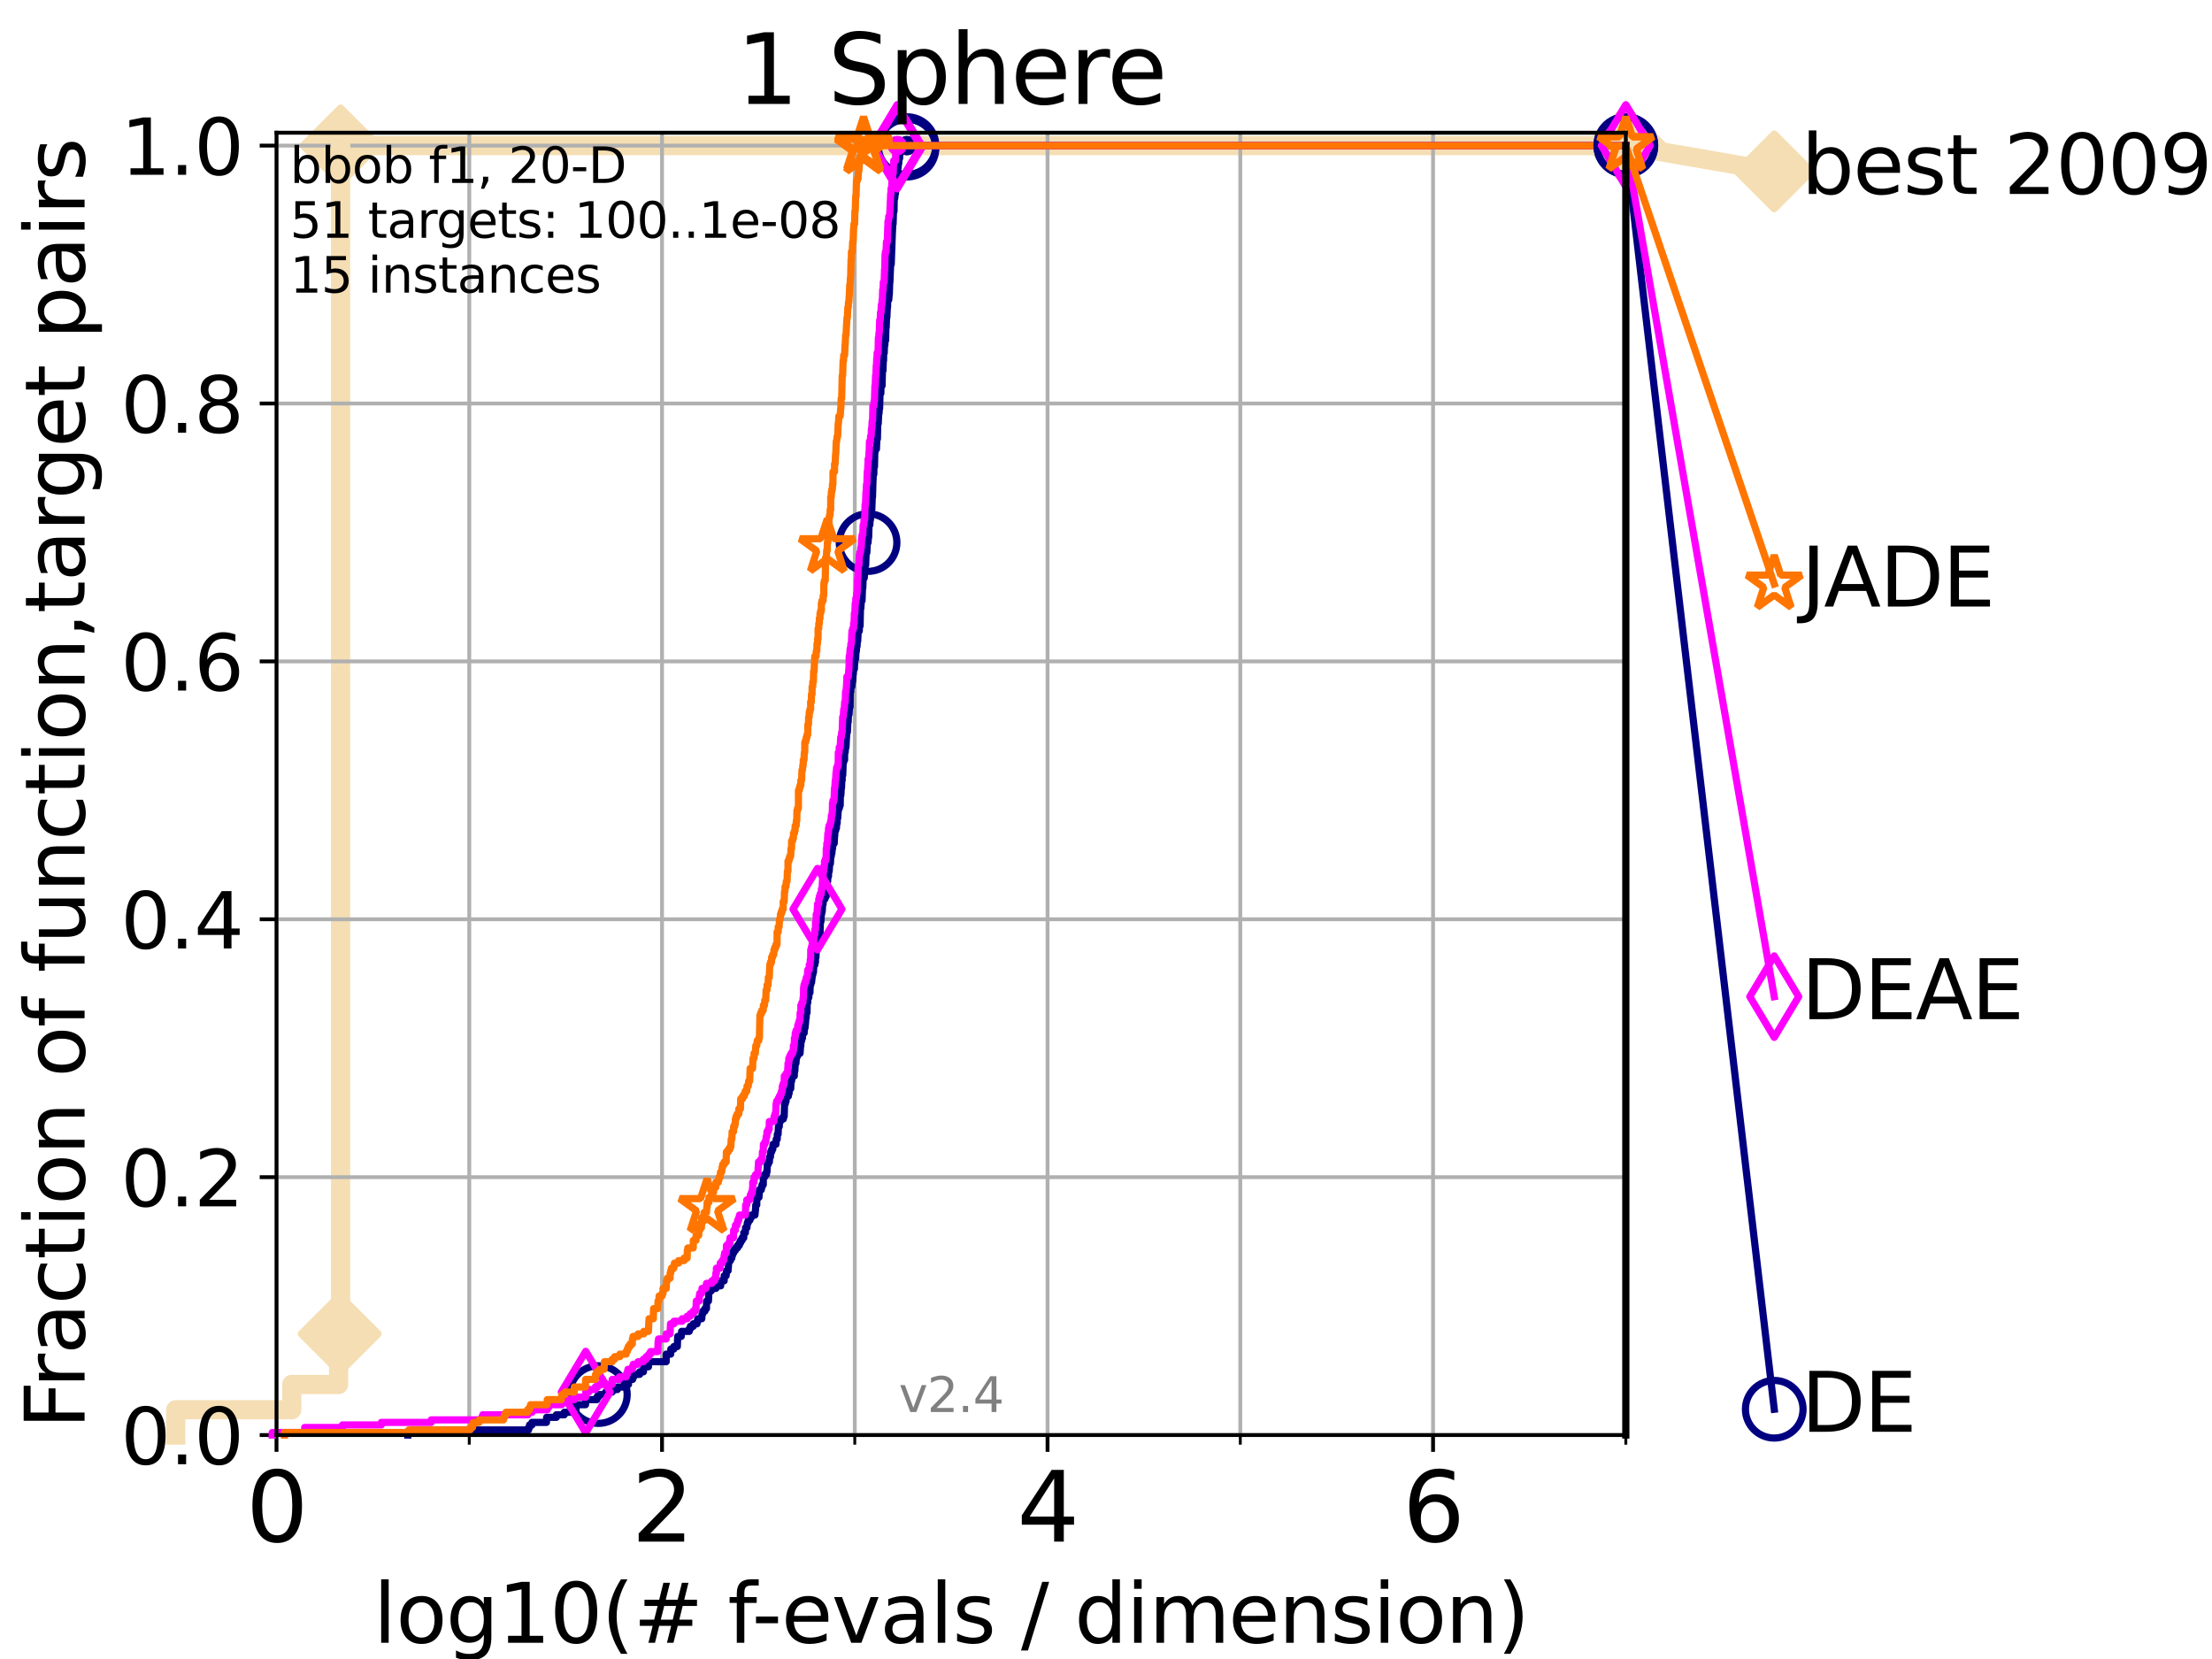 <?xml version="1.0" encoding="utf-8" standalone="no"?>
<!DOCTYPE svg PUBLIC "-//W3C//DTD SVG 1.1//EN"
  "http://www.w3.org/Graphics/SVG/1.1/DTD/svg11.dtd">
<svg height="345.6pt" version="1.1" viewBox="0 0 460.8 345.6" width="460.8pt" xmlns="http://www.w3.org/2000/svg" xmlns:xlink="http://www.w3.org/1999/xlink">
 <defs>
  <style type="text/css">*{stroke-linecap:butt;stroke-linejoin:round;}</style>
 </defs>
 <g id="figure_1">
  <g id="patch_1">
   <path d="M 0 345.6 
L 460.8 345.6 
L 460.8 0 
L 0 0 
z
" style="fill:#ffffff;"/>
  </g>
  <g id="axes_1">
   <g id="patch_2">
    <path d="M 57.6 298.944 
L 338.688 298.944 
L 338.688 27.648 
L 57.6 27.648 
z
" style="fill:#ffffff;"/>
   </g>
   <g id="line2d_1">
    <path d="M 36.604 298.944 
L 36.604 293.677 
L 60.78 293.677 
L 60.78 288.41 
L 70.539 288.41 
L 70.539 277.877 
L 70.949 277.877 
L 70.949 30.334 
L 338.688 30.334 
" style="fill:none;stroke:#f5deb3;stroke-linecap:square;stroke-width:4;"/>
   </g>
   <g id="line2d_2">
    <defs>
     <path d="M 0 7.778 
L 7.778 0 
L 0 -7.778 
L -7.778 0 
z
" id="m3afbd51e62" style="stroke:#f5deb3;stroke-linejoin:miter;stroke-width:1.5;"/>
    </defs>
    <g>
     <use style="fill:#f5deb3;stroke:#f5deb3;stroke-linejoin:miter;stroke-width:1.5;" x="70.539" xlink:href="#m3afbd51e62" y="277.877"/>
     <use style="fill:#f5deb3;stroke:#f5deb3;stroke-linejoin:miter;stroke-width:1.5;" x="70.949" xlink:href="#m3afbd51e62" y="277.877"/>
     <use style="fill:#f5deb3;stroke:#f5deb3;stroke-linejoin:miter;stroke-width:1.5;" x="70.949" xlink:href="#m3afbd51e62" y="277.877"/>
     <use style="fill:#f5deb3;stroke:#f5deb3;stroke-linejoin:miter;stroke-width:1.5;" x="70.949" xlink:href="#m3afbd51e62" y="30.334"/>
     <use style="fill:#f5deb3;stroke:#f5deb3;stroke-linejoin:miter;stroke-width:1.5;" x="70.949" xlink:href="#m3afbd51e62" y="30.334"/>
     <use style="fill:#f5deb3;stroke:#f5deb3;stroke-linejoin:miter;stroke-width:1.5;" x="338.688" xlink:href="#m3afbd51e62" y="30.334"/>
    </g>
   </g>
   <g id="line2d_3">
    <path style="fill:none;stroke:#f5deb3;stroke-linecap:square;stroke-width:4;"/>
    <g/>
   </g>
   <g id="line2d_4">
    <path d="M 338.688 30.334 
L 369.608 35.706 
" style="fill:none;stroke:#f5deb3;stroke-linecap:square;stroke-width:4;"/>
    <g>
     <use style="fill:#f5deb3;stroke:#f5deb3;stroke-linejoin:miter;stroke-width:1.5;" x="338.688" xlink:href="#m3afbd51e62" y="30.334"/>
     <use style="fill:#f5deb3;stroke:#f5deb3;stroke-linejoin:miter;stroke-width:1.5;" x="369.608" xlink:href="#m3afbd51e62" y="35.706"/>
    </g>
   </g>
   <g id="matplotlib.axis_1">
    <g id="xtick_1">
     <g id="line2d_5">
      <path clip-path="url(#p2983462b0e)" d="M 57.6 298.944 
L 57.6 27.648 
" style="fill:none;stroke:#b0b0b0;stroke-linecap:square;stroke-width:0.8;"/>
     </g>
     <g id="line2d_6">
      <defs>
       <path d="M 0 0 
L 0 3.5 
" id="mbaaf74af50" style="stroke:#000000;stroke-width:0.8;"/>
      </defs>
      <g>
       <use style="stroke:#000000;stroke-width:0.8;" x="57.6" xlink:href="#mbaaf74af50" y="298.944"/>
      </g>
     </g>
     <g id="text_1">
      <!-- 0 -->
      <g transform="translate(51.237 321.141)scale(0.2 -0.2)">
       <defs>
        <path d="M 2034 4250 
Q 1547 4250 1301 3770 
Q 1056 3291 1056 2328 
Q 1056 1369 1301 889 
Q 1547 409 2034 409 
Q 2525 409 2770 889 
Q 3016 1369 3016 2328 
Q 3016 3291 2770 3770 
Q 2525 4250 2034 4250 
z
M 2034 4750 
Q 2819 4750 3233 4129 
Q 3647 3509 3647 2328 
Q 3647 1150 3233 529 
Q 2819 -91 2034 -91 
Q 1250 -91 836 529 
Q 422 1150 422 2328 
Q 422 3509 836 4129 
Q 1250 4750 2034 4750 
z
" id="DejaVuSans-30" transform="scale(0.016)"/>
       </defs>
       <use xlink:href="#DejaVuSans-30"/>
      </g>
     </g>
    </g>
    <g id="xtick_2">
     <g id="line2d_7">
      <path clip-path="url(#p2983462b0e)" d="M 137.911 298.944 
L 137.911 27.648 
" style="fill:none;stroke:#b0b0b0;stroke-linecap:square;stroke-width:0.8;"/>
     </g>
     <g id="line2d_8">
      <g>
       <use style="stroke:#000000;stroke-width:0.8;" x="137.911" xlink:href="#mbaaf74af50" y="298.944"/>
      </g>
     </g>
     <g id="text_2">
      <!-- 2 -->
      <g transform="translate(131.548 321.141)scale(0.2 -0.2)">
       <defs>
        <path d="M 1228 531 
L 3431 531 
L 3431 0 
L 469 0 
L 469 531 
Q 828 903 1448 1529 
Q 2069 2156 2228 2338 
Q 2531 2678 2651 2914 
Q 2772 3150 2772 3378 
Q 2772 3750 2511 3984 
Q 2250 4219 1831 4219 
Q 1534 4219 1204 4116 
Q 875 4013 500 3803 
L 500 4441 
Q 881 4594 1212 4672 
Q 1544 4750 1819 4750 
Q 2544 4750 2975 4387 
Q 3406 4025 3406 3419 
Q 3406 3131 3298 2873 
Q 3191 2616 2906 2266 
Q 2828 2175 2409 1742 
Q 1991 1309 1228 531 
z
" id="DejaVuSans-32" transform="scale(0.016)"/>
       </defs>
       <use xlink:href="#DejaVuSans-32"/>
      </g>
     </g>
    </g>
    <g id="xtick_3">
     <g id="line2d_9">
      <path clip-path="url(#p2983462b0e)" d="M 218.222 298.944 
L 218.222 27.648 
" style="fill:none;stroke:#b0b0b0;stroke-linecap:square;stroke-width:0.8;"/>
     </g>
     <g id="line2d_10">
      <g>
       <use style="stroke:#000000;stroke-width:0.8;" x="218.222" xlink:href="#mbaaf74af50" y="298.944"/>
      </g>
     </g>
     <g id="text_3">
      <!-- 4 -->
      <g transform="translate(211.859 321.141)scale(0.2 -0.2)">
       <defs>
        <path d="M 2419 4116 
L 825 1625 
L 2419 1625 
L 2419 4116 
z
M 2253 4666 
L 3047 4666 
L 3047 1625 
L 3713 1625 
L 3713 1100 
L 3047 1100 
L 3047 0 
L 2419 0 
L 2419 1100 
L 313 1100 
L 313 1709 
L 2253 4666 
z
" id="DejaVuSans-34" transform="scale(0.016)"/>
       </defs>
       <use xlink:href="#DejaVuSans-34"/>
      </g>
     </g>
    </g>
    <g id="xtick_4">
     <g id="line2d_11">
      <path clip-path="url(#p2983462b0e)" d="M 298.533 298.944 
L 298.533 27.648 
" style="fill:none;stroke:#b0b0b0;stroke-linecap:square;stroke-width:0.8;"/>
     </g>
     <g id="line2d_12">
      <g>
       <use style="stroke:#000000;stroke-width:0.8;" x="298.533" xlink:href="#mbaaf74af50" y="298.944"/>
      </g>
     </g>
     <g id="text_4">
      <!-- 6 -->
      <g transform="translate(292.17 321.141)scale(0.2 -0.2)">
       <defs>
        <path d="M 2113 2584 
Q 1688 2584 1439 2293 
Q 1191 2003 1191 1497 
Q 1191 994 1439 701 
Q 1688 409 2113 409 
Q 2538 409 2786 701 
Q 3034 994 3034 1497 
Q 3034 2003 2786 2293 
Q 2538 2584 2113 2584 
z
M 3366 4563 
L 3366 3988 
Q 3128 4100 2886 4159 
Q 2644 4219 2406 4219 
Q 1781 4219 1451 3797 
Q 1122 3375 1075 2522 
Q 1259 2794 1537 2939 
Q 1816 3084 2150 3084 
Q 2853 3084 3261 2657 
Q 3669 2231 3669 1497 
Q 3669 778 3244 343 
Q 2819 -91 2113 -91 
Q 1303 -91 875 529 
Q 447 1150 447 2328 
Q 447 3434 972 4092 
Q 1497 4750 2381 4750 
Q 2619 4750 2861 4703 
Q 3103 4656 3366 4563 
z
" id="DejaVuSans-36" transform="scale(0.016)"/>
       </defs>
       <use xlink:href="#DejaVuSans-36"/>
      </g>
     </g>
    </g>
    <g id="xtick_5">
     <g id="line2d_13">
      <path clip-path="url(#p2983462b0e)" d="M 97.755 298.944 
L 97.755 27.648 
" style="fill:none;stroke:#b0b0b0;stroke-linecap:square;stroke-width:0.8;"/>
     </g>
     <g id="line2d_14">
      <defs>
       <path d="M 0 0 
L 0 2 
" id="mbbbeb7ee0b" style="stroke:#000000;stroke-width:0.6;"/>
      </defs>
      <g>
       <use style="stroke:#000000;stroke-width:0.6;" x="97.755" xlink:href="#mbbbeb7ee0b" y="298.944"/>
      </g>
     </g>
    </g>
    <g id="xtick_6">
     <g id="line2d_15">
      <path clip-path="url(#p2983462b0e)" d="M 178.066 298.944 
L 178.066 27.648 
" style="fill:none;stroke:#b0b0b0;stroke-linecap:square;stroke-width:0.8;"/>
     </g>
     <g id="line2d_16">
      <g>
       <use style="stroke:#000000;stroke-width:0.6;" x="178.066" xlink:href="#mbbbeb7ee0b" y="298.944"/>
      </g>
     </g>
    </g>
    <g id="xtick_7">
     <g id="line2d_17">
      <path clip-path="url(#p2983462b0e)" d="M 258.377 298.944 
L 258.377 27.648 
" style="fill:none;stroke:#b0b0b0;stroke-linecap:square;stroke-width:0.8;"/>
     </g>
     <g id="line2d_18">
      <g>
       <use style="stroke:#000000;stroke-width:0.6;" x="258.377" xlink:href="#mbbbeb7ee0b" y="298.944"/>
      </g>
     </g>
    </g>
    <g id="xtick_8">
     <g id="line2d_19">
      <path clip-path="url(#p2983462b0e)" d="M 338.688 298.944 
L 338.688 27.648 
" style="fill:none;stroke:#b0b0b0;stroke-linecap:square;stroke-width:0.8;"/>
     </g>
     <g id="line2d_20">
      <g>
       <use style="stroke:#000000;stroke-width:0.6;" x="338.688" xlink:href="#mbbbeb7ee0b" y="298.944"/>
      </g>
     </g>
    </g>
    <g id="text_5">
     <!-- log10(# f-evals / dimension) -->
     <g transform="translate(77.764 342.218)scale(0.17 -0.17)">
      <defs>
       <path d="M 603 4863 
L 1178 4863 
L 1178 0 
L 603 0 
L 603 4863 
z
" id="DejaVuSans-6c" transform="scale(0.016)"/>
       <path d="M 1959 3097 
Q 1497 3097 1228 2736 
Q 959 2375 959 1747 
Q 959 1119 1226 758 
Q 1494 397 1959 397 
Q 2419 397 2687 759 
Q 2956 1122 2956 1747 
Q 2956 2369 2687 2733 
Q 2419 3097 1959 3097 
z
M 1959 3584 
Q 2709 3584 3137 3096 
Q 3566 2609 3566 1747 
Q 3566 888 3137 398 
Q 2709 -91 1959 -91 
Q 1206 -91 779 398 
Q 353 888 353 1747 
Q 353 2609 779 3096 
Q 1206 3584 1959 3584 
z
" id="DejaVuSans-6f" transform="scale(0.016)"/>
       <path d="M 2906 1791 
Q 2906 2416 2648 2759 
Q 2391 3103 1925 3103 
Q 1463 3103 1205 2759 
Q 947 2416 947 1791 
Q 947 1169 1205 825 
Q 1463 481 1925 481 
Q 2391 481 2648 825 
Q 2906 1169 2906 1791 
z
M 3481 434 
Q 3481 -459 3084 -895 
Q 2688 -1331 1869 -1331 
Q 1566 -1331 1297 -1286 
Q 1028 -1241 775 -1147 
L 775 -588 
Q 1028 -725 1275 -790 
Q 1522 -856 1778 -856 
Q 2344 -856 2625 -561 
Q 2906 -266 2906 331 
L 2906 616 
Q 2728 306 2450 153 
Q 2172 0 1784 0 
Q 1141 0 747 490 
Q 353 981 353 1791 
Q 353 2603 747 3093 
Q 1141 3584 1784 3584 
Q 2172 3584 2450 3431 
Q 2728 3278 2906 2969 
L 2906 3500 
L 3481 3500 
L 3481 434 
z
" id="DejaVuSans-67" transform="scale(0.016)"/>
       <path d="M 794 531 
L 1825 531 
L 1825 4091 
L 703 3866 
L 703 4441 
L 1819 4666 
L 2450 4666 
L 2450 531 
L 3481 531 
L 3481 0 
L 794 0 
L 794 531 
z
" id="DejaVuSans-31" transform="scale(0.016)"/>
       <path d="M 1984 4856 
Q 1566 4138 1362 3434 
Q 1159 2731 1159 2009 
Q 1159 1288 1364 580 
Q 1569 -128 1984 -844 
L 1484 -844 
Q 1016 -109 783 600 
Q 550 1309 550 2009 
Q 550 2706 781 3412 
Q 1013 4119 1484 4856 
L 1984 4856 
z
" id="DejaVuSans-28" transform="scale(0.016)"/>
       <path d="M 3272 2816 
L 2363 2816 
L 2100 1772 
L 3016 1772 
L 3272 2816 
z
M 2803 4594 
L 2478 3297 
L 3391 3297 
L 3719 4594 
L 4219 4594 
L 3897 3297 
L 4872 3297 
L 4872 2816 
L 3775 2816 
L 3519 1772 
L 4513 1772 
L 4513 1294 
L 3397 1294 
L 3072 0 
L 2572 0 
L 2894 1294 
L 1978 1294 
L 1656 0 
L 1153 0 
L 1478 1294 
L 494 1294 
L 494 1772 
L 1594 1772 
L 1856 2816 
L 850 2816 
L 850 3297 
L 1978 3297 
L 2297 4594 
L 2803 4594 
z
" id="DejaVuSans-23" transform="scale(0.016)"/>
       <path id="DejaVuSans-20" transform="scale(0.016)"/>
       <path d="M 2375 4863 
L 2375 4384 
L 1825 4384 
Q 1516 4384 1395 4259 
Q 1275 4134 1275 3809 
L 1275 3500 
L 2222 3500 
L 2222 3053 
L 1275 3053 
L 1275 0 
L 697 0 
L 697 3053 
L 147 3053 
L 147 3500 
L 697 3500 
L 697 3744 
Q 697 4328 969 4595 
Q 1241 4863 1831 4863 
L 2375 4863 
z
" id="DejaVuSans-66" transform="scale(0.016)"/>
       <path d="M 313 2009 
L 1997 2009 
L 1997 1497 
L 313 1497 
L 313 2009 
z
" id="DejaVuSans-2d" transform="scale(0.016)"/>
       <path d="M 3597 1894 
L 3597 1613 
L 953 1613 
Q 991 1019 1311 708 
Q 1631 397 2203 397 
Q 2534 397 2845 478 
Q 3156 559 3463 722 
L 3463 178 
Q 3153 47 2828 -22 
Q 2503 -91 2169 -91 
Q 1331 -91 842 396 
Q 353 884 353 1716 
Q 353 2575 817 3079 
Q 1281 3584 2069 3584 
Q 2775 3584 3186 3129 
Q 3597 2675 3597 1894 
z
M 3022 2063 
Q 3016 2534 2758 2815 
Q 2500 3097 2075 3097 
Q 1594 3097 1305 2825 
Q 1016 2553 972 2059 
L 3022 2063 
z
" id="DejaVuSans-65" transform="scale(0.016)"/>
       <path d="M 191 3500 
L 800 3500 
L 1894 563 
L 2988 3500 
L 3597 3500 
L 2284 0 
L 1503 0 
L 191 3500 
z
" id="DejaVuSans-76" transform="scale(0.016)"/>
       <path d="M 2194 1759 
Q 1497 1759 1228 1600 
Q 959 1441 959 1056 
Q 959 750 1161 570 
Q 1363 391 1709 391 
Q 2188 391 2477 730 
Q 2766 1069 2766 1631 
L 2766 1759 
L 2194 1759 
z
M 3341 1997 
L 3341 0 
L 2766 0 
L 2766 531 
Q 2569 213 2275 61 
Q 1981 -91 1556 -91 
Q 1019 -91 701 211 
Q 384 513 384 1019 
Q 384 1609 779 1909 
Q 1175 2209 1959 2209 
L 2766 2209 
L 2766 2266 
Q 2766 2663 2505 2880 
Q 2244 3097 1772 3097 
Q 1472 3097 1187 3025 
Q 903 2953 641 2809 
L 641 3341 
Q 956 3463 1253 3523 
Q 1550 3584 1831 3584 
Q 2591 3584 2966 3190 
Q 3341 2797 3341 1997 
z
" id="DejaVuSans-61" transform="scale(0.016)"/>
       <path d="M 2834 3397 
L 2834 2853 
Q 2591 2978 2328 3040 
Q 2066 3103 1784 3103 
Q 1356 3103 1142 2972 
Q 928 2841 928 2578 
Q 928 2378 1081 2264 
Q 1234 2150 1697 2047 
L 1894 2003 
Q 2506 1872 2764 1633 
Q 3022 1394 3022 966 
Q 3022 478 2636 193 
Q 2250 -91 1575 -91 
Q 1294 -91 989 -36 
Q 684 19 347 128 
L 347 722 
Q 666 556 975 473 
Q 1284 391 1588 391 
Q 1994 391 2212 530 
Q 2431 669 2431 922 
Q 2431 1156 2273 1281 
Q 2116 1406 1581 1522 
L 1381 1569 
Q 847 1681 609 1914 
Q 372 2147 372 2553 
Q 372 3047 722 3315 
Q 1072 3584 1716 3584 
Q 2034 3584 2315 3537 
Q 2597 3491 2834 3397 
z
" id="DejaVuSans-73" transform="scale(0.016)"/>
       <path d="M 1625 4666 
L 2156 4666 
L 531 -594 
L 0 -594 
L 1625 4666 
z
" id="DejaVuSans-2f" transform="scale(0.016)"/>
       <path d="M 2906 2969 
L 2906 4863 
L 3481 4863 
L 3481 0 
L 2906 0 
L 2906 525 
Q 2725 213 2448 61 
Q 2172 -91 1784 -91 
Q 1150 -91 751 415 
Q 353 922 353 1747 
Q 353 2572 751 3078 
Q 1150 3584 1784 3584 
Q 2172 3584 2448 3432 
Q 2725 3281 2906 2969 
z
M 947 1747 
Q 947 1113 1208 752 
Q 1469 391 1925 391 
Q 2381 391 2643 752 
Q 2906 1113 2906 1747 
Q 2906 2381 2643 2742 
Q 2381 3103 1925 3103 
Q 1469 3103 1208 2742 
Q 947 2381 947 1747 
z
" id="DejaVuSans-64" transform="scale(0.016)"/>
       <path d="M 603 3500 
L 1178 3500 
L 1178 0 
L 603 0 
L 603 3500 
z
M 603 4863 
L 1178 4863 
L 1178 4134 
L 603 4134 
L 603 4863 
z
" id="DejaVuSans-69" transform="scale(0.016)"/>
       <path d="M 3328 2828 
Q 3544 3216 3844 3400 
Q 4144 3584 4550 3584 
Q 5097 3584 5394 3201 
Q 5691 2819 5691 2113 
L 5691 0 
L 5113 0 
L 5113 2094 
Q 5113 2597 4934 2840 
Q 4756 3084 4391 3084 
Q 3944 3084 3684 2787 
Q 3425 2491 3425 1978 
L 3425 0 
L 2847 0 
L 2847 2094 
Q 2847 2600 2669 2842 
Q 2491 3084 2119 3084 
Q 1678 3084 1418 2786 
Q 1159 2488 1159 1978 
L 1159 0 
L 581 0 
L 581 3500 
L 1159 3500 
L 1159 2956 
Q 1356 3278 1631 3431 
Q 1906 3584 2284 3584 
Q 2666 3584 2933 3390 
Q 3200 3197 3328 2828 
z
" id="DejaVuSans-6d" transform="scale(0.016)"/>
       <path d="M 3513 2113 
L 3513 0 
L 2938 0 
L 2938 2094 
Q 2938 2591 2744 2837 
Q 2550 3084 2163 3084 
Q 1697 3084 1428 2787 
Q 1159 2491 1159 1978 
L 1159 0 
L 581 0 
L 581 3500 
L 1159 3500 
L 1159 2956 
Q 1366 3272 1645 3428 
Q 1925 3584 2291 3584 
Q 2894 3584 3203 3211 
Q 3513 2838 3513 2113 
z
" id="DejaVuSans-6e" transform="scale(0.016)"/>
       <path d="M 513 4856 
L 1013 4856 
Q 1481 4119 1714 3412 
Q 1947 2706 1947 2009 
Q 1947 1309 1714 600 
Q 1481 -109 1013 -844 
L 513 -844 
Q 928 -128 1133 580 
Q 1338 1288 1338 2009 
Q 1338 2731 1133 3434 
Q 928 4138 513 4856 
z
" id="DejaVuSans-29" transform="scale(0.016)"/>
      </defs>
      <use xlink:href="#DejaVuSans-6c"/>
      <use x="27.783" xlink:href="#DejaVuSans-6f"/>
      <use x="88.965" xlink:href="#DejaVuSans-67"/>
      <use x="152.441" xlink:href="#DejaVuSans-31"/>
      <use x="216.064" xlink:href="#DejaVuSans-30"/>
      <use x="279.688" xlink:href="#DejaVuSans-28"/>
      <use x="318.701" xlink:href="#DejaVuSans-23"/>
      <use x="402.49" xlink:href="#DejaVuSans-20"/>
      <use x="434.277" xlink:href="#DejaVuSans-66"/>
      <use x="463.982" xlink:href="#DejaVuSans-2d"/>
      <use x="500.066" xlink:href="#DejaVuSans-65"/>
      <use x="561.59" xlink:href="#DejaVuSans-76"/>
      <use x="620.77" xlink:href="#DejaVuSans-61"/>
      <use x="682.049" xlink:href="#DejaVuSans-6c"/>
      <use x="709.832" xlink:href="#DejaVuSans-73"/>
      <use x="761.932" xlink:href="#DejaVuSans-20"/>
      <use x="793.719" xlink:href="#DejaVuSans-2f"/>
      <use x="827.41" xlink:href="#DejaVuSans-20"/>
      <use x="859.197" xlink:href="#DejaVuSans-64"/>
      <use x="922.674" xlink:href="#DejaVuSans-69"/>
      <use x="950.457" xlink:href="#DejaVuSans-6d"/>
      <use x="1047.869" xlink:href="#DejaVuSans-65"/>
      <use x="1109.393" xlink:href="#DejaVuSans-6e"/>
      <use x="1172.771" xlink:href="#DejaVuSans-73"/>
      <use x="1224.871" xlink:href="#DejaVuSans-69"/>
      <use x="1252.654" xlink:href="#DejaVuSans-6f"/>
      <use x="1313.836" xlink:href="#DejaVuSans-6e"/>
      <use x="1377.215" xlink:href="#DejaVuSans-29"/>
     </g>
    </g>
   </g>
   <g id="matplotlib.axis_2">
    <g id="ytick_1">
     <g id="line2d_21">
      <path clip-path="url(#p2983462b0e)" d="M 57.6 298.944 
L 338.688 298.944 
" style="fill:none;stroke:#b0b0b0;stroke-linecap:square;stroke-width:0.8;"/>
     </g>
     <g id="line2d_22">
      <defs>
       <path d="M 0 0 
L -3.5 0 
" id="m3bf805047a" style="stroke:#000000;stroke-width:0.8;"/>
      </defs>
      <g>
       <use style="stroke:#000000;stroke-width:0.8;" x="57.6" xlink:href="#m3bf805047a" y="298.944"/>
      </g>
     </g>
     <g id="text_6">
      <!-- 0.0 -->
      <g transform="translate(25.155 305.023)scale(0.16 -0.16)">
       <defs>
        <path d="M 684 794 
L 1344 794 
L 1344 0 
L 684 0 
L 684 794 
z
" id="DejaVuSans-2e" transform="scale(0.016)"/>
       </defs>
       <use xlink:href="#DejaVuSans-30"/>
       <use x="63.623" xlink:href="#DejaVuSans-2e"/>
       <use x="95.41" xlink:href="#DejaVuSans-30"/>
      </g>
     </g>
    </g>
    <g id="ytick_2">
     <g id="line2d_23">
      <path clip-path="url(#p2983462b0e)" d="M 57.6 245.222 
L 338.688 245.222 
" style="fill:none;stroke:#b0b0b0;stroke-linecap:square;stroke-width:0.8;"/>
     </g>
     <g id="line2d_24">
      <g>
       <use style="stroke:#000000;stroke-width:0.8;" x="57.6" xlink:href="#m3bf805047a" y="245.222"/>
      </g>
     </g>
     <g id="text_7">
      <!-- 0.2 -->
      <g transform="translate(25.155 251.301)scale(0.16 -0.16)">
       <use xlink:href="#DejaVuSans-30"/>
       <use x="63.623" xlink:href="#DejaVuSans-2e"/>
       <use x="95.41" xlink:href="#DejaVuSans-32"/>
      </g>
     </g>
    </g>
    <g id="ytick_3">
     <g id="line2d_25">
      <path clip-path="url(#p2983462b0e)" d="M 57.6 191.5 
L 338.688 191.5 
" style="fill:none;stroke:#b0b0b0;stroke-linecap:square;stroke-width:0.8;"/>
     </g>
     <g id="line2d_26">
      <g>
       <use style="stroke:#000000;stroke-width:0.8;" x="57.6" xlink:href="#m3bf805047a" y="191.5"/>
      </g>
     </g>
     <g id="text_8">
      <!-- 0.4 -->
      <g transform="translate(25.155 197.579)scale(0.16 -0.16)">
       <use xlink:href="#DejaVuSans-30"/>
       <use x="63.623" xlink:href="#DejaVuSans-2e"/>
       <use x="95.41" xlink:href="#DejaVuSans-34"/>
      </g>
     </g>
    </g>
    <g id="ytick_4">
     <g id="line2d_27">
      <path clip-path="url(#p2983462b0e)" d="M 57.6 137.778 
L 338.688 137.778 
" style="fill:none;stroke:#b0b0b0;stroke-linecap:square;stroke-width:0.8;"/>
     </g>
     <g id="line2d_28">
      <g>
       <use style="stroke:#000000;stroke-width:0.8;" x="57.6" xlink:href="#m3bf805047a" y="137.778"/>
      </g>
     </g>
     <g id="text_9">
      <!-- 0.6 -->
      <g transform="translate(25.155 143.857)scale(0.16 -0.16)">
       <use xlink:href="#DejaVuSans-30"/>
       <use x="63.623" xlink:href="#DejaVuSans-2e"/>
       <use x="95.41" xlink:href="#DejaVuSans-36"/>
      </g>
     </g>
    </g>
    <g id="ytick_5">
     <g id="line2d_29">
      <path clip-path="url(#p2983462b0e)" d="M 57.6 84.056 
L 338.688 84.056 
" style="fill:none;stroke:#b0b0b0;stroke-linecap:square;stroke-width:0.8;"/>
     </g>
     <g id="line2d_30">
      <g>
       <use style="stroke:#000000;stroke-width:0.8;" x="57.6" xlink:href="#m3bf805047a" y="84.056"/>
      </g>
     </g>
     <g id="text_10">
      <!-- 0.8 -->
      <g transform="translate(25.155 90.135)scale(0.16 -0.16)">
       <defs>
        <path d="M 2034 2216 
Q 1584 2216 1326 1975 
Q 1069 1734 1069 1313 
Q 1069 891 1326 650 
Q 1584 409 2034 409 
Q 2484 409 2743 651 
Q 3003 894 3003 1313 
Q 3003 1734 2745 1975 
Q 2488 2216 2034 2216 
z
M 1403 2484 
Q 997 2584 770 2862 
Q 544 3141 544 3541 
Q 544 4100 942 4425 
Q 1341 4750 2034 4750 
Q 2731 4750 3128 4425 
Q 3525 4100 3525 3541 
Q 3525 3141 3298 2862 
Q 3072 2584 2669 2484 
Q 3125 2378 3379 2068 
Q 3634 1759 3634 1313 
Q 3634 634 3220 271 
Q 2806 -91 2034 -91 
Q 1263 -91 848 271 
Q 434 634 434 1313 
Q 434 1759 690 2068 
Q 947 2378 1403 2484 
z
M 1172 3481 
Q 1172 3119 1398 2916 
Q 1625 2713 2034 2713 
Q 2441 2713 2670 2916 
Q 2900 3119 2900 3481 
Q 2900 3844 2670 4047 
Q 2441 4250 2034 4250 
Q 1625 4250 1398 4047 
Q 1172 3844 1172 3481 
z
" id="DejaVuSans-38" transform="scale(0.016)"/>
       </defs>
       <use xlink:href="#DejaVuSans-30"/>
       <use x="63.623" xlink:href="#DejaVuSans-2e"/>
       <use x="95.41" xlink:href="#DejaVuSans-38"/>
      </g>
     </g>
    </g>
    <g id="ytick_6">
     <g id="line2d_31">
      <path clip-path="url(#p2983462b0e)" d="M 57.6 30.334 
L 338.688 30.334 
" style="fill:none;stroke:#b0b0b0;stroke-linecap:square;stroke-width:0.8;"/>
     </g>
     <g id="line2d_32">
      <g>
       <use style="stroke:#000000;stroke-width:0.8;" x="57.6" xlink:href="#m3bf805047a" y="30.334"/>
      </g>
     </g>
     <g id="text_11">
      <!-- 1.0 -->
      <g transform="translate(25.155 36.413)scale(0.16 -0.16)">
       <use xlink:href="#DejaVuSans-31"/>
       <use x="63.623" xlink:href="#DejaVuSans-2e"/>
       <use x="95.41" xlink:href="#DejaVuSans-30"/>
      </g>
     </g>
    </g>
    <g id="text_12">
     <!-- Fraction of function,target pairs -->
     <g transform="translate(17.62 297.681)rotate(-90)scale(0.17 -0.17)">
      <defs>
       <path d="M 628 4666 
L 3309 4666 
L 3309 4134 
L 1259 4134 
L 1259 2759 
L 3109 2759 
L 3109 2228 
L 1259 2228 
L 1259 0 
L 628 0 
L 628 4666 
z
" id="DejaVuSans-46" transform="scale(0.016)"/>
       <path d="M 2631 2963 
Q 2534 3019 2420 3045 
Q 2306 3072 2169 3072 
Q 1681 3072 1420 2755 
Q 1159 2438 1159 1844 
L 1159 0 
L 581 0 
L 581 3500 
L 1159 3500 
L 1159 2956 
Q 1341 3275 1631 3429 
Q 1922 3584 2338 3584 
Q 2397 3584 2469 3576 
Q 2541 3569 2628 3553 
L 2631 2963 
z
" id="DejaVuSans-72" transform="scale(0.016)"/>
       <path d="M 3122 3366 
L 3122 2828 
Q 2878 2963 2633 3030 
Q 2388 3097 2138 3097 
Q 1578 3097 1268 2742 
Q 959 2388 959 1747 
Q 959 1106 1268 751 
Q 1578 397 2138 397 
Q 2388 397 2633 464 
Q 2878 531 3122 666 
L 3122 134 
Q 2881 22 2623 -34 
Q 2366 -91 2075 -91 
Q 1284 -91 818 406 
Q 353 903 353 1747 
Q 353 2603 823 3093 
Q 1294 3584 2113 3584 
Q 2378 3584 2631 3529 
Q 2884 3475 3122 3366 
z
" id="DejaVuSans-63" transform="scale(0.016)"/>
       <path d="M 1172 4494 
L 1172 3500 
L 2356 3500 
L 2356 3053 
L 1172 3053 
L 1172 1153 
Q 1172 725 1289 603 
Q 1406 481 1766 481 
L 2356 481 
L 2356 0 
L 1766 0 
Q 1100 0 847 248 
Q 594 497 594 1153 
L 594 3053 
L 172 3053 
L 172 3500 
L 594 3500 
L 594 4494 
L 1172 4494 
z
" id="DejaVuSans-74" transform="scale(0.016)"/>
       <path d="M 544 1381 
L 544 3500 
L 1119 3500 
L 1119 1403 
Q 1119 906 1312 657 
Q 1506 409 1894 409 
Q 2359 409 2629 706 
Q 2900 1003 2900 1516 
L 2900 3500 
L 3475 3500 
L 3475 0 
L 2900 0 
L 2900 538 
Q 2691 219 2414 64 
Q 2138 -91 1772 -91 
Q 1169 -91 856 284 
Q 544 659 544 1381 
z
M 1991 3584 
L 1991 3584 
z
" id="DejaVuSans-75" transform="scale(0.016)"/>
       <path d="M 750 794 
L 1409 794 
L 1409 256 
L 897 -744 
L 494 -744 
L 750 256 
L 750 794 
z
" id="DejaVuSans-2c" transform="scale(0.016)"/>
       <path d="M 1159 525 
L 1159 -1331 
L 581 -1331 
L 581 3500 
L 1159 3500 
L 1159 2969 
Q 1341 3281 1617 3432 
Q 1894 3584 2278 3584 
Q 2916 3584 3314 3078 
Q 3713 2572 3713 1747 
Q 3713 922 3314 415 
Q 2916 -91 2278 -91 
Q 1894 -91 1617 61 
Q 1341 213 1159 525 
z
M 3116 1747 
Q 3116 2381 2855 2742 
Q 2594 3103 2138 3103 
Q 1681 3103 1420 2742 
Q 1159 2381 1159 1747 
Q 1159 1113 1420 752 
Q 1681 391 2138 391 
Q 2594 391 2855 752 
Q 3116 1113 3116 1747 
z
" id="DejaVuSans-70" transform="scale(0.016)"/>
      </defs>
      <use xlink:href="#DejaVuSans-46"/>
      <use x="50.27" xlink:href="#DejaVuSans-72"/>
      <use x="91.383" xlink:href="#DejaVuSans-61"/>
      <use x="152.662" xlink:href="#DejaVuSans-63"/>
      <use x="207.643" xlink:href="#DejaVuSans-74"/>
      <use x="246.852" xlink:href="#DejaVuSans-69"/>
      <use x="274.635" xlink:href="#DejaVuSans-6f"/>
      <use x="335.816" xlink:href="#DejaVuSans-6e"/>
      <use x="399.195" xlink:href="#DejaVuSans-20"/>
      <use x="430.982" xlink:href="#DejaVuSans-6f"/>
      <use x="492.164" xlink:href="#DejaVuSans-66"/>
      <use x="527.369" xlink:href="#DejaVuSans-20"/>
      <use x="559.156" xlink:href="#DejaVuSans-66"/>
      <use x="594.361" xlink:href="#DejaVuSans-75"/>
      <use x="657.74" xlink:href="#DejaVuSans-6e"/>
      <use x="721.119" xlink:href="#DejaVuSans-63"/>
      <use x="776.1" xlink:href="#DejaVuSans-74"/>
      <use x="815.309" xlink:href="#DejaVuSans-69"/>
      <use x="843.092" xlink:href="#DejaVuSans-6f"/>
      <use x="904.273" xlink:href="#DejaVuSans-6e"/>
      <use x="967.652" xlink:href="#DejaVuSans-2c"/>
      <use x="999.439" xlink:href="#DejaVuSans-74"/>
      <use x="1038.648" xlink:href="#DejaVuSans-61"/>
      <use x="1099.928" xlink:href="#DejaVuSans-72"/>
      <use x="1139.291" xlink:href="#DejaVuSans-67"/>
      <use x="1202.768" xlink:href="#DejaVuSans-65"/>
      <use x="1264.291" xlink:href="#DejaVuSans-74"/>
      <use x="1303.5" xlink:href="#DejaVuSans-20"/>
      <use x="1335.287" xlink:href="#DejaVuSans-70"/>
      <use x="1398.764" xlink:href="#DejaVuSans-61"/>
      <use x="1460.043" xlink:href="#DejaVuSans-69"/>
      <use x="1487.826" xlink:href="#DejaVuSans-72"/>
      <use x="1528.939" xlink:href="#DejaVuSans-73"/>
     </g>
    </g>
   </g>
   <g id="line2d_33">
    <defs>
     <path d="M 0 1.5 
C 0.398 1.5 0.779 1.342 1.061 1.061 
C 1.342 0.779 1.5 0.398 1.5 0 
C 1.5 -0.398 1.342 -0.779 1.061 -1.061 
C 0.779 -1.342 0.398 -1.5 0 -1.5 
C -0.398 -1.5 -0.779 -1.342 -1.061 -1.061 
C -1.342 -0.779 -1.5 -0.398 -1.5 0 
C -1.5 0.398 -1.342 0.779 -1.061 1.061 
C -0.779 1.342 -0.398 1.5 0 1.5 
z
" id="m709952010a" style="stroke:#f5deb3;"/>
    </defs>
    <g>
     <use style="fill:#f5deb3;stroke:#f5deb3;" x="70.949" xlink:href="#m709952010a" y="30.334"/>
     <use style="fill:#f5deb3;stroke:#f5deb3;" x="70.949" xlink:href="#m709952010a" y="30.334"/>
    </g>
   </g>
   <g id="line2d_34">
    <defs>
     <path d="M 0 1.5 
C 0.398 1.5 0.779 1.342 1.061 1.061 
C 1.342 0.779 1.5 0.398 1.5 0 
C 1.5 -0.398 1.342 -0.779 1.061 -1.061 
C 0.779 -1.342 0.398 -1.5 0 -1.5 
C -0.398 -1.5 -0.779 -1.342 -1.061 -1.061 
C -1.342 -0.779 -1.5 -0.398 -1.5 0 
C -1.5 0.398 -1.342 0.779 -1.061 1.061 
C -0.779 1.342 -0.398 1.5 0 1.5 
z
" id="md10faf86e9" style="stroke:#000080;"/>
    </defs>
    <g>
     <use style="fill:#000080;stroke:#000080;" x="188.938" xlink:href="#md10faf86e9" y="30.334"/>
     <use style="fill:#000080;stroke:#000080;" x="188.938" xlink:href="#md10faf86e9" y="30.334"/>
    </g>
   </g>
   <g id="line2d_35">
    <path d="M 84.956 298.944 
L 84.956 298.417 
L 85.841 298.417 
L 85.841 297.891 
L 110.103 297.891 
L 110.103 297.364 
L 110.317 297.364 
L 110.317 296.837 
L 110.818 296.837 
L 110.818 296.311 
L 113.839 296.311 
L 113.874 295.257 
L 115.897 295.257 
L 115.897 294.731 
L 117.542 294.731 
L 117.542 294.204 
L 119.972 294.204 
L 120.045 292.624 
L 121.975 292.624 
L 122.04 291.57 
L 124.35 291.57 
L 124.35 291.044 
L 124.651 291.044 
L 124.651 290.517 
L 126.168 290.517 
L 126.168 289.99 
L 127.533 289.99 
L 127.533 289.464 
L 128.62 289.464 
L 128.62 288.937 
L 130.492 288.937 
L 130.492 288.41 
L 130.927 288.41 
L 130.979 287.357 
L 131.79 287.357 
L 131.79 286.83 
L 132.024 286.83 
L 132.024 286.304 
L 133.251 286.304 
L 133.251 285.777 
L 134.041 285.777 
L 134.096 284.723 
L 135.087 284.723 
L 135.097 283.67 
L 138.778 283.67 
L 138.787 282.09 
L 139.715 282.09 
L 139.747 281.037 
L 140.371 281.037 
L 140.371 280.51 
L 141.098 280.51 
L 141.177 278.403 
L 141.914 278.403 
L 141.99 277.35 
L 143.578 277.35 
L 143.578 276.823 
L 143.816 276.823 
L 143.816 276.296 
L 144.415 276.296 
L 144.415 275.77 
L 145.196 275.77 
L 145.196 275.243 
L 145.356 275.243 
L 145.356 274.716 
L 146.194 274.716 
L 146.259 273.663 
L 146.399 273.663 
L 146.399 273.136 
L 146.844 273.136 
L 146.844 272.61 
L 147.17 272.61 
L 147.19 271.03 
L 147.585 271.03 
L 147.68 268.923 
L 148.171 268.923 
L 148.171 268.396 
L 149.141 268.396 
L 149.141 267.87 
L 150.12 267.87 
L 150.211 266.816 
L 150.858 266.816 
L 150.862 265.763 
L 151.264 265.763 
L 151.349 264.709 
L 151.677 264.709 
L 151.787 263.129 
L 151.835 263.129 
L 151.835 262.603 
L 152.169 262.603 
L 152.169 262.076 
L 152.451 262.076 
L 152.451 261.549 
L 152.587 261.549 
L 152.587 261.023 
L 152.83 261.023 
L 152.83 260.496 
L 153.182 260.496 
L 153.182 259.969 
L 153.634 259.969 
L 153.634 259.443 
L 154.015 259.443 
L 154.015 258.916 
L 154.266 258.916 
L 154.266 258.389 
L 154.594 258.389 
L 154.594 257.862 
L 154.933 257.862 
L 154.939 256.809 
L 155.268 256.809 
L 155.303 255.756 
L 155.603 255.756 
L 155.682 254.702 
L 155.873 254.702 
L 155.873 254.176 
L 156.23 254.176 
L 156.23 253.649 
L 156.503 253.649 
L 156.503 253.122 
L 157.266 253.122 
L 157.372 252.069 
L 157.381 252.069 
L 157.444 251.016 
L 157.645 251.016 
L 157.661 249.436 
L 158.105 249.436 
L 158.204 247.855 
L 158.591 247.855 
L 158.591 247.329 
L 158.74 247.329 
L 158.74 246.802 
L 158.999 246.802 
L 159.012 245.222 
L 159.265 245.222 
L 159.265 244.695 
L 159.656 244.695 
L 159.656 244.169 
L 159.771 244.169 
L 159.843 242.589 
L 160.025 242.589 
L 160.025 242.062 
L 160.274 242.062 
L 160.332 241.009 
L 160.492 241.009 
L 160.538 239.955 
L 160.753 239.955 
L 160.753 239.428 
L 160.982 239.428 
L 161.029 238.375 
L 161.65 238.375 
L 161.701 237.322 
L 161.909 237.322 
L 161.934 236.268 
L 162.091 236.268 
L 162.156 234.688 
L 162.334 234.688 
L 162.374 233.635 
L 162.571 233.635 
L 162.571 233.108 
L 163.187 233.108 
L 163.187 232.582 
L 163.358 232.582 
L 163.437 229.948 
L 163.586 229.948 
L 163.586 229.421 
L 163.753 229.421 
L 163.785 228.368 
L 164.224 228.368 
L 164.224 227.841 
L 164.366 227.841 
L 164.467 226.788 
L 164.716 226.788 
L 164.791 225.208 
L 164.909 225.208 
L 164.951 224.155 
L 165.461 224.155 
L 165.49 223.101 
L 165.583 223.101 
L 165.649 221.521 
L 165.807 221.521 
L 165.877 220.468 
L 165.945 220.468 
L 165.945 219.941 
L 166.179 219.941 
L 166.179 219.414 
L 166.666 219.414 
L 166.771 217.834 
L 166.831 217.834 
L 166.847 216.781 
L 167.014 216.781 
L 167.014 216.254 
L 167.161 216.254 
L 167.17 215.201 
L 167.515 215.201 
L 167.572 214.148 
L 167.691 214.148 
L 167.801 213.094 
L 167.803 213.094 
L 167.875 212.041 
L 167.936 212.041 
L 167.972 210.987 
L 168.111 210.987 
L 168.148 208.881 
L 168.265 208.881 
L 168.306 207.827 
L 168.475 207.827 
L 168.57 206.774 
L 168.725 206.774 
L 168.774 205.194 
L 168.891 205.194 
L 168.891 204.667 
L 169.06 204.667 
L 169.169 203.614 
L 169.183 203.614 
L 169.183 203.087 
L 169.314 203.087 
L 169.314 202.56 
L 169.452 202.56 
L 169.537 200.98 
L 169.751 200.98 
L 169.751 200.454 
L 169.874 200.454 
L 169.874 199.4 
L 169.987 199.4 
L 170.014 197.82 
L 170.203 197.82 
L 170.287 196.767 
L 170.427 196.767 
L 170.427 196.24 
L 170.556 196.24 
L 170.556 195.714 
L 170.714 195.714 
L 170.737 194.66 
L 170.829 194.66 
L 170.895 192.027 
L 171.001 192.027 
L 171.09 190.447 
L 171.154 190.447 
L 171.154 189.92 
L 171.275 189.92 
L 171.379 188.34 
L 171.471 188.34 
L 171.484 187.287 
L 171.847 187.287 
L 171.847 186.76 
L 172.101 186.76 
L 172.141 185.18 
L 172.217 185.18 
L 172.224 183.6 
L 172.408 183.6 
L 172.469 182.546 
L 172.588 182.546 
L 172.617 181.493 
L 172.738 181.493 
L 172.836 179.913 
L 172.986 179.913 
L 173.068 178.333 
L 173.169 178.333 
L 173.169 177.806 
L 173.285 177.806 
L 173.389 176.753 
L 173.431 176.753 
L 173.514 175.699 
L 173.776 175.699 
L 173.851 174.119 
L 173.887 174.119 
L 173.908 173.066 
L 174.07 173.066 
L 174.07 172.539 
L 174.236 172.539 
L 174.303 171.486 
L 174.395 171.486 
L 174.395 170.433 
L 174.516 170.433 
L 174.611 168.853 
L 174.667 168.853 
L 174.667 168.326 
L 174.863 168.326 
L 174.863 167.799 
L 175.027 167.799 
L 175.056 165.692 
L 175.163 165.692 
L 175.255 164.112 
L 175.302 164.112 
L 175.358 162.532 
L 175.438 162.532 
L 175.438 161.479 
L 175.554 161.479 
L 175.651 158.846 
L 175.739 158.846 
L 175.739 158.319 
L 175.939 158.319 
L 175.946 156.739 
L 176.057 156.739 
L 176.14 155.685 
L 176.234 155.685 
L 176.338 153.579 
L 176.354 153.579 
L 176.426 152.525 
L 176.52 152.525 
L 176.622 150.419 
L 176.687 150.419 
L 176.751 148.838 
L 176.868 148.838 
L 176.971 147.258 
L 177.081 147.258 
L 177.121 144.098 
L 177.221 144.098 
L 177.233 143.045 
L 177.448 143.045 
L 177.544 141.992 
L 177.604 141.992 
L 177.715 140.411 
L 177.756 140.411 
L 177.807 139.358 
L 177.981 139.358 
L 178.072 137.251 
L 178.241 137.251 
L 178.328 135.671 
L 178.394 135.671 
L 178.444 134.618 
L 178.544 134.618 
L 178.585 133.565 
L 178.672 133.565 
L 178.78 131.458 
L 179.002 131.458 
L 179.026 130.404 
L 179.167 130.404 
L 179.25 126.718 
L 179.331 126.718 
L 179.428 125.138 
L 179.576 125.138 
L 179.67 122.504 
L 179.731 122.504 
L 179.817 120.397 
L 180.043 120.397 
L 180.14 118.817 
L 180.158 118.817 
L 180.205 117.764 
L 180.331 117.764 
L 180.439 115.131 
L 180.58 115.131 
L 180.684 113.024 
L 180.836 113.024 
L 180.884 111.97 
L 180.954 111.97 
L 181.033 109.337 
L 181.204 109.337 
L 181.249 108.284 
L 181.331 108.284 
L 181.409 106.177 
L 181.607 106.177 
L 181.708 103.543 
L 181.755 103.543 
L 181.865 99.857 
L 181.89 99.857 
L 181.899 98.803 
L 182.029 98.803 
L 182.053 97.223 
L 182.166 97.223 
L 182.237 94.063 
L 182.313 94.063 
L 182.313 93.536 
L 182.581 93.536 
L 182.658 91.43 
L 182.776 91.43 
L 182.852 88.27 
L 182.948 88.27 
L 183.048 86.163 
L 183.108 86.163 
L 183.176 85.109 
L 183.238 85.109 
L 183.324 81.949 
L 183.494 81.949 
L 183.524 80.369 
L 183.747 80.369 
L 183.829 77.209 
L 183.937 77.209 
L 184.009 75.102 
L 184.063 75.102 
L 184.074 73.522 
L 184.197 73.522 
L 184.245 71.942 
L 184.322 71.942 
L 184.379 70.889 
L 184.491 70.889 
L 184.55 68.255 
L 184.607 68.255 
L 184.68 66.149 
L 184.747 66.149 
L 184.848 64.042 
L 184.888 64.042 
L 184.919 62.462 
L 185.138 62.462 
L 185.219 61.409 
L 185.254 61.409 
L 185.341 58.775 
L 185.38 58.775 
L 185.49 56.142 
L 185.497 56.142 
L 185.512 55.088 
L 185.657 55.088 
L 185.766 51.928 
L 185.773 51.928 
L 185.882 48.768 
L 185.885 48.768 
L 185.99 46.661 
L 186.045 46.661 
L 186.129 44.028 
L 186.24 44.028 
L 186.276 41.395 
L 186.374 41.395 
L 186.482 40.341 
L 186.537 40.341 
L 186.648 37.708 
L 186.653 37.708 
L 186.715 36.654 
L 186.849 36.654 
L 186.908 35.074 
L 187.068 35.074 
L 187.179 34.021 
L 187.222 34.021 
L 187.279 32.968 
L 187.408 32.968 
L 187.424 31.914 
L 187.584 31.914 
L 187.584 31.387 
L 188.032 31.387 
L 188.032 30.861 
L 188.938 30.861 
L 188.938 30.334 
L 338.688 30.334 
L 338.688 30.334 
" style="fill:none;stroke:#000080;stroke-linecap:square;stroke-width:1.5;"/>
   </g>
   <g id="line2d_36">
    <defs>
     <path d="M 0 6 
C 1.591 6 3.117 5.368 4.243 4.243 
C 5.368 3.117 6 1.591 6 0 
C 6 -1.591 5.368 -3.117 4.243 -4.243 
C 3.117 -5.368 1.591 -6 0 -6 
C -1.591 -6 -3.117 -5.368 -4.243 -4.243 
C -5.368 -3.117 -6 -1.591 -6 0 
C -6 1.591 -5.368 3.117 -4.243 4.243 
C -3.117 5.368 -1.591 6 0 6 
z
" id="m5062ac3648" style="stroke:#000080;stroke-width:1.5;"/>
    </defs>
    <g>
     <use style="fill-opacity:0;stroke:#000080;stroke-width:1.5;" x="124.651" xlink:href="#m5062ac3648" y="290.517"/>
     <use style="fill-opacity:0;stroke:#000080;stroke-width:1.5;" x="180.836" xlink:href="#m5062ac3648" y="113.024"/>
     <use style="fill-opacity:0;stroke:#000080;stroke-width:1.5;" x="188.938" xlink:href="#m5062ac3648" y="30.861"/>
     <use style="fill-opacity:0;stroke:#000080;stroke-width:1.5;" x="188.938" xlink:href="#m5062ac3648" y="30.334"/>
     <use style="fill-opacity:0;stroke:#000080;stroke-width:1.5;" x="338.688" xlink:href="#m5062ac3648" y="30.334"/>
    </g>
   </g>
   <g id="line2d_37">
    <path style="fill:none;stroke:#000080;stroke-linecap:square;stroke-width:1.5;"/>
    <g/>
   </g>
   <g id="line2d_38">
    <defs>
     <path d="M 0 1.5 
C 0.398 1.5 0.779 1.342 1.061 1.061 
C 1.342 0.779 1.5 0.398 1.5 0 
C 1.5 -0.398 1.342 -0.779 1.061 -1.061 
C 0.779 -1.342 0.398 -1.5 0 -1.5 
C -0.398 -1.5 -0.779 -1.342 -1.061 -1.061 
C -1.342 -0.779 -1.5 -0.398 -1.5 0 
C -1.5 0.398 -1.342 0.779 -1.061 1.061 
C -0.779 1.342 -0.398 1.5 0 1.5 
z
" id="m8b7452c10b" style="stroke:#ff00ff;"/>
    </defs>
    <g>
     <use style="fill:#ff00ff;stroke:#ff00ff;" x="186.908" xlink:href="#m8b7452c10b" y="30.334"/>
     <use style="fill:#ff00ff;stroke:#ff00ff;" x="186.908" xlink:href="#m8b7452c10b" y="30.334"/>
    </g>
   </g>
   <g id="line2d_39">
    <path d="M 56.705 298.944 
L 56.705 298.417 
L 63.468 298.417 
L 63.468 297.364 
L 71.35 297.364 
L 71.35 296.837 
L 79.447 296.837 
L 79.447 296.311 
L 89.836 296.311 
L 89.836 295.784 
L 100.344 295.784 
L 100.344 295.257 
L 100.568 295.257 
L 100.568 294.731 
L 109.974 294.731 
L 109.974 294.204 
L 110.86 294.204 
L 110.86 293.677 
L 114.012 293.677 
L 114.012 293.15 
L 114.352 293.15 
L 114.352 292.624 
L 117.03 292.624 
L 117.03 292.097 
L 117.71 292.097 
L 117.71 291.57 
L 119.652 291.57 
L 119.652 291.044 
L 121.997 291.044 
L 122.018 289.99 
L 122.657 289.99 
L 122.657 289.464 
L 124.005 289.464 
L 124.005 288.937 
L 124.501 288.937 
L 124.501 288.41 
L 127.517 288.41 
L 127.533 287.357 
L 129.017 287.357 
L 129.017 286.83 
L 130.452 286.83 
L 130.452 286.304 
L 130.678 286.304 
L 130.678 285.777 
L 130.809 285.777 
L 130.809 285.25 
L 131.716 285.25 
L 131.716 284.723 
L 131.926 284.723 
L 131.926 284.197 
L 132.917 284.197 
L 132.917 283.67 
L 134.03 283.67 
L 134.03 283.143 
L 134.609 283.143 
L 134.609 282.617 
L 135.148 282.617 
L 135.148 282.09 
L 135.512 282.09 
L 135.512 281.563 
L 137.026 281.563 
L 137.099 279.457 
L 137.181 279.457 
L 137.181 278.93 
L 138.778 278.93 
L 138.778 277.877 
L 139.573 277.877 
L 139.676 275.77 
L 140.394 275.77 
L 140.394 275.243 
L 142.113 275.243 
L 142.113 274.716 
L 143.157 274.716 
L 143.157 274.19 
L 143.791 274.19 
L 143.791 273.663 
L 144.409 273.663 
L 144.409 273.136 
L 144.854 273.136 
L 144.854 272.61 
L 144.993 272.61 
L 145.051 271.03 
L 145.643 271.03 
L 145.671 269.976 
L 145.755 269.976 
L 145.755 269.45 
L 146.156 269.45 
L 146.238 268.396 
L 147.041 268.396 
L 147.041 267.87 
L 147.175 267.87 
L 147.175 267.343 
L 148.292 267.343 
L 148.292 266.816 
L 148.869 266.816 
L 148.869 266.289 
L 149.109 266.289 
L 149.118 265.236 
L 149.241 265.236 
L 149.241 264.183 
L 150.016 264.183 
L 150.034 263.129 
L 150.438 263.129 
L 150.438 262.603 
L 150.754 262.603 
L 150.854 261.549 
L 150.945 261.549 
L 150.945 261.023 
L 151.284 261.023 
L 151.337 259.443 
L 151.795 259.443 
L 151.795 258.916 
L 152.068 258.916 
L 152.08 257.862 
L 152.789 257.862 
L 152.837 256.282 
L 153.193 256.282 
L 153.207 255.229 
L 153.545 255.229 
L 153.545 254.702 
L 153.676 254.702 
L 153.676 254.176 
L 153.904 254.176 
L 153.904 253.649 
L 154.047 253.649 
L 154.047 253.122 
L 155.278 253.122 
L 155.335 251.016 
L 155.556 251.016 
L 155.568 249.962 
L 156.185 249.962 
L 156.185 249.436 
L 156.306 249.436 
L 156.306 248.909 
L 156.536 248.909 
L 156.536 248.382 
L 156.685 248.382 
L 156.78 247.329 
L 156.806 247.329 
L 156.806 246.275 
L 157.073 246.275 
L 157.093 245.222 
L 157.398 245.222 
L 157.398 244.695 
L 157.843 244.695 
L 157.948 243.115 
L 157.97 243.115 
L 158.004 242.062 
L 158.468 242.062 
L 158.468 241.535 
L 158.787 241.535 
L 158.829 239.955 
L 159.005 239.955 
L 159.033 238.375 
L 159.345 238.375 
L 159.345 237.848 
L 159.538 237.848 
L 159.603 236.795 
L 159.743 236.795 
L 159.763 235.742 
L 160.03 235.742 
L 160.03 235.215 
L 160.24 235.215 
L 160.259 233.635 
L 161.197 233.635 
L 161.256 232.582 
L 161.432 232.582 
L 161.432 232.055 
L 161.587 232.055 
L 161.674 229.948 
L 161.766 229.948 
L 161.766 229.421 
L 162.093 229.421 
L 162.093 228.895 
L 162.344 228.895 
L 162.344 228.368 
L 162.617 228.368 
L 162.617 227.841 
L 162.788 227.841 
L 162.788 227.315 
L 162.946 227.315 
L 162.967 226.261 
L 163.146 226.261 
L 163.146 225.735 
L 163.36 225.735 
L 163.389 224.155 
L 163.757 224.155 
L 163.757 223.628 
L 164.04 223.628 
L 164.147 222.048 
L 164.158 222.048 
L 164.158 221.521 
L 164.307 221.521 
L 164.324 220.468 
L 164.532 220.468 
L 164.532 219.941 
L 164.806 219.941 
L 164.806 219.414 
L 165.153 219.414 
L 165.153 218.888 
L 165.272 218.888 
L 165.279 217.834 
L 165.454 217.834 
L 165.497 216.254 
L 165.628 216.254 
L 165.67 215.201 
L 165.821 215.201 
L 165.821 214.674 
L 166.155 214.674 
L 166.176 213.621 
L 166.342 213.621 
L 166.342 213.094 
L 166.501 213.094 
L 166.501 212.567 
L 166.664 212.567 
L 166.681 210.987 
L 166.831 210.987 
L 166.832 209.407 
L 167.037 209.407 
L 167.037 208.881 
L 167.251 208.881 
L 167.301 207.827 
L 167.372 207.827 
L 167.403 205.721 
L 167.486 205.721 
L 167.486 205.194 
L 167.642 205.194 
L 167.642 204.667 
L 167.841 204.667 
L 167.841 204.141 
L 167.969 204.141 
L 167.969 203.614 
L 168.162 203.614 
L 168.273 202.034 
L 168.576 202.034 
L 168.586 200.98 
L 168.74 200.98 
L 168.792 199.927 
L 168.868 199.927 
L 168.897 197.82 
L 169.031 197.82 
L 169.031 197.294 
L 169.162 197.294 
L 169.162 196.767 
L 169.32 196.767 
L 169.32 196.24 
L 169.488 196.24 
L 169.596 194.66 
L 169.735 194.66 
L 169.759 193.607 
L 169.881 193.607 
L 169.889 192.027 
L 170.025 192.027 
L 170.036 190.447 
L 170.182 190.447 
L 170.292 188.867 
L 170.305 188.867 
L 170.305 188.34 
L 170.556 188.34 
L 170.56 187.287 
L 170.69 187.287 
L 170.69 186.76 
L 170.848 186.76 
L 170.848 186.233 
L 171.093 186.233 
L 171.12 185.18 
L 171.245 185.18 
L 171.355 183.073 
L 171.412 183.073 
L 171.508 181.493 
L 171.604 181.493 
L 171.618 180.44 
L 171.741 180.44 
L 171.765 179.386 
L 171.974 179.386 
L 171.974 178.86 
L 172.101 178.86 
L 172.136 176.753 
L 172.22 176.753 
L 172.243 175.699 
L 172.351 175.699 
L 172.462 173.593 
L 172.583 173.593 
L 172.598 172.539 
L 172.701 172.539 
L 172.701 172.013 
L 172.939 172.013 
L 172.939 171.486 
L 173.056 171.486 
L 173.056 170.959 
L 173.168 170.959 
L 173.177 169.906 
L 173.289 169.906 
L 173.4 168.853 
L 173.405 168.853 
L 173.421 167.272 
L 173.522 167.272 
L 173.522 166.746 
L 173.744 166.746 
L 173.849 164.112 
L 173.918 164.112 
L 173.997 162.532 
L 174.07 162.532 
L 174.157 160.952 
L 174.196 160.952 
L 174.286 159.899 
L 174.477 159.899 
L 174.477 159.372 
L 174.608 159.372 
L 174.634 156.739 
L 174.819 156.739 
L 174.82 155.685 
L 175.028 155.685 
L 175.133 153.579 
L 175.247 153.579 
L 175.341 152.525 
L 175.439 152.525 
L 175.542 149.365 
L 175.66 149.365 
L 175.759 147.785 
L 175.871 147.785 
L 175.965 146.205 
L 176.082 146.205 
L 176.14 144.098 
L 176.216 144.098 
L 176.326 143.045 
L 176.332 143.045 
L 176.431 140.938 
L 176.719 140.938 
L 176.823 139.358 
L 176.854 139.358 
L 176.904 136.725 
L 176.989 136.725 
L 177.097 135.145 
L 177.183 135.145 
L 177.264 134.091 
L 177.361 134.091 
L 177.448 131.985 
L 177.473 131.985 
L 177.473 131.458 
L 177.627 131.458 
L 177.627 130.931 
L 177.805 130.931 
L 177.821 129.878 
L 177.917 129.878 
L 177.985 127.771 
L 178.077 127.771 
L 178.158 125.664 
L 178.247 125.664 
L 178.293 124.611 
L 178.424 124.611 
L 178.469 123.558 
L 178.552 123.558 
L 178.654 120.397 
L 178.697 120.397 
L 178.777 117.764 
L 178.921 117.764 
L 179.008 115.657 
L 179.095 115.657 
L 179.095 115.131 
L 179.251 115.131 
L 179.332 114.077 
L 179.416 114.077 
L 179.501 111.97 
L 179.576 111.97 
L 179.576 111.444 
L 179.732 111.444 
L 179.811 109.337 
L 179.972 109.337 
L 179.98 108.284 
L 180.13 108.284 
L 180.211 105.124 
L 180.296 105.124 
L 180.397 102.49 
L 180.428 102.49 
L 180.507 100.91 
L 180.581 100.91 
L 180.665 98.277 
L 180.706 98.277 
L 180.814 96.697 
L 180.833 96.697 
L 180.833 95.643 
L 180.958 95.643 
L 181.037 94.063 
L 181.074 94.063 
L 181.121 91.956 
L 181.328 91.956 
L 181.352 90.903 
L 181.468 90.903 
L 181.536 89.323 
L 181.607 89.323 
L 181.685 87.743 
L 181.767 87.743 
L 181.838 84.583 
L 182.04 84.583 
L 182.097 83.529 
L 182.167 83.529 
L 182.258 80.369 
L 182.329 80.369 
L 182.39 78.263 
L 182.451 78.263 
L 182.539 76.156 
L 182.575 76.156 
L 182.648 74.576 
L 182.711 74.576 
L 182.717 73.522 
L 182.91 73.522 
L 182.984 70.362 
L 183.053 70.362 
L 183.109 69.309 
L 183.173 69.309 
L 183.252 66.675 
L 183.373 66.675 
L 183.417 65.095 
L 183.534 65.095 
L 183.587 63.515 
L 183.692 63.515 
L 183.761 62.462 
L 183.813 62.462 
L 183.877 60.355 
L 183.963 60.355 
L 184.01 58.775 
L 184.183 58.775 
L 184.268 56.142 
L 184.307 56.142 
L 184.373 52.982 
L 184.444 52.982 
L 184.444 52.455 
L 184.58 52.455 
L 184.668 50.348 
L 184.847 50.348 
L 184.936 47.188 
L 184.966 47.188 
L 184.974 46.135 
L 185.08 46.135 
L 185.139 45.081 
L 185.319 45.081 
L 185.427 42.975 
L 185.433 42.975 
L 185.544 40.341 
L 185.604 40.341 
L 185.621 39.288 
L 185.723 39.288 
L 185.824 37.708 
L 185.879 37.708 
L 185.934 36.128 
L 186.059 36.128 
L 186.164 33.494 
L 186.551 33.494 
L 186.589 31.914 
L 186.696 31.914 
L 186.696 31.387 
L 186.853 31.387 
L 186.908 30.334 
L 338.688 30.334 
L 338.688 30.334 
" style="fill:none;stroke:#ff00ff;stroke-linecap:square;stroke-width:1.5;"/>
   </g>
   <g id="line2d_40">
    <defs>
     <path d="M 0 8.485 
L 5.091 0 
L 0 -8.485 
L -5.091 0 
z
" id="m5472f8a00f" style="stroke:#ff00ff;stroke-linejoin:miter;stroke-width:1.5;"/>
    </defs>
    <g>
     <use style="fill-opacity:0;stroke:#ff00ff;stroke-linejoin:miter;stroke-width:1.5;" x="122.018" xlink:href="#m5472f8a00f" y="289.99"/>
     <use style="fill-opacity:0;stroke:#ff00ff;stroke-linejoin:miter;stroke-width:1.5;" x="170.292" xlink:href="#m5472f8a00f" y="189.393"/>
     <use style="fill-opacity:0;stroke:#ff00ff;stroke-linejoin:miter;stroke-width:1.5;" x="186.908" xlink:href="#m5472f8a00f" y="30.861"/>
     <use style="fill-opacity:0;stroke:#ff00ff;stroke-linejoin:miter;stroke-width:1.5;" x="186.908" xlink:href="#m5472f8a00f" y="30.334"/>
     <use style="fill-opacity:0;stroke:#ff00ff;stroke-linejoin:miter;stroke-width:1.5;" x="186.908" xlink:href="#m5472f8a00f" y="30.334"/>
     <use style="fill-opacity:0;stroke:#ff00ff;stroke-linejoin:miter;stroke-width:1.5;" x="338.688" xlink:href="#m5472f8a00f" y="30.334"/>
    </g>
   </g>
   <g id="line2d_41">
    <path style="fill:none;stroke:#ff00ff;stroke-linecap:square;stroke-width:1.5;"/>
    <g/>
   </g>
   <g id="line2d_42">
    <defs>
     <path d="M 0 1.5 
C 0.398 1.5 0.779 1.342 1.061 1.061 
C 1.342 0.779 1.5 0.398 1.5 0 
C 1.5 -0.398 1.342 -0.779 1.061 -1.061 
C 0.779 -1.342 0.398 -1.5 0 -1.5 
C -0.398 -1.5 -0.779 -1.342 -1.061 -1.061 
C -1.342 -0.779 -1.5 -0.398 -1.5 0 
C -1.5 0.398 -1.342 0.779 -1.061 1.061 
C -0.779 1.342 -0.398 1.5 0 1.5 
z
" id="m549d81b20e" style="stroke:#ff7500;"/>
    </defs>
    <g>
     <use style="fill:#ff7500;stroke:#ff7500;" x="179.893" xlink:href="#m549d81b20e" y="30.334"/>
     <use style="fill:#ff7500;stroke:#ff7500;" x="179.893" xlink:href="#m549d81b20e" y="30.334"/>
    </g>
   </g>
   <g id="line2d_43">
    <path d="M 59.262 298.944 
L 59.262 298.417 
L 85.136 298.417 
L 85.136 297.891 
L 97.929 297.891 
L 97.929 297.364 
L 98.439 297.364 
L 98.439 296.837 
L 98.606 296.837 
L 98.606 296.311 
L 99.809 296.311 
L 99.809 295.784 
L 104.884 295.784 
L 104.884 295.257 
L 105.115 295.257 
L 105.115 294.731 
L 105.398 294.731 
L 105.398 294.204 
L 109.887 294.204 
L 109.887 293.677 
L 110.317 293.677 
L 110.317 293.15 
L 110.527 293.15 
L 110.527 292.624 
L 113.977 292.624 
L 114.012 291.57 
L 116.943 291.57 
L 117.03 290.517 
L 117.71 290.517 
L 117.71 289.99 
L 119.628 289.99 
L 119.628 288.937 
L 121.953 288.937 
L 121.997 287.357 
L 124.005 287.357 
L 124.063 286.304 
L 124.331 286.304 
L 124.331 285.777 
L 124.928 285.777 
L 124.928 285.25 
L 125.84 285.25 
L 125.91 283.67 
L 127.533 283.67 
L 127.533 283.143 
L 128.062 283.143 
L 128.062 282.617 
L 129.133 282.617 
L 129.133 282.09 
L 130.425 282.09 
L 130.425 281.563 
L 130.665 281.563 
L 130.665 281.037 
L 130.875 281.037 
L 130.875 280.51 
L 131.236 280.51 
L 131.236 279.983 
L 131.716 279.983 
L 131.74 278.93 
L 131.877 278.93 
L 131.877 278.403 
L 132.929 278.403 
L 132.929 277.877 
L 134.096 277.877 
L 134.096 277.35 
L 135.087 277.35 
L 135.169 275.243 
L 135.209 275.243 
L 135.209 274.716 
L 136.102 274.716 
L 136.151 272.61 
L 137.026 272.61 
L 137.08 271.03 
L 137.271 271.03 
L 137.299 269.976 
L 137.92 269.976 
L 137.92 269.45 
L 138.119 269.45 
L 138.119 268.396 
L 138.795 268.396 
L 138.845 266.816 
L 139.001 266.816 
L 139.001 266.289 
L 139.581 266.289 
L 139.597 265.236 
L 139.715 265.236 
L 139.715 264.709 
L 139.879 264.709 
L 139.879 264.183 
L 140.363 264.183 
L 140.363 263.656 
L 140.492 263.656 
L 140.492 263.129 
L 141.364 263.129 
L 141.364 262.603 
L 142.506 262.603 
L 142.506 262.076 
L 143.151 262.076 
L 143.177 260.496 
L 143.286 260.496 
L 143.286 259.969 
L 144.415 259.969 
L 144.433 258.389 
L 144.999 258.389 
L 145.005 257.336 
L 145.559 257.336 
L 145.559 256.282 
L 145.777 256.282 
L 145.777 255.756 
L 146.118 255.756 
L 146.178 253.649 
L 146.655 253.649 
L 146.665 252.596 
L 147.175 252.596 
L 147.231 251.542 
L 147.292 251.542 
L 147.308 250.489 
L 147.675 250.489 
L 147.68 249.436 
L 148.306 249.436 
L 148.349 248.382 
L 148.649 248.382 
L 148.653 247.329 
L 149.118 247.329 
L 149.141 246.275 
L 149.66 246.275 
L 149.66 245.749 
L 149.788 245.749 
L 149.788 245.222 
L 150.012 245.222 
L 150.094 244.169 
L 150.34 244.169 
L 150.434 243.115 
L 150.54 243.115 
L 150.54 242.589 
L 150.854 242.589 
L 150.854 242.062 
L 151.268 242.062 
L 151.325 239.955 
L 151.716 239.955 
L 151.716 239.428 
L 152.057 239.428 
L 152.057 238.902 
L 152.246 238.902 
L 152.322 237.322 
L 152.455 237.322 
L 152.516 235.742 
L 152.815 235.742 
L 152.819 234.688 
L 153.047 234.688 
L 153.047 234.162 
L 153.186 234.162 
L 153.189 233.108 
L 153.327 233.108 
L 153.327 232.582 
L 153.566 232.582 
L 153.566 232.055 
L 153.908 232.055 
L 153.911 231.001 
L 154.242 231.001 
L 154.307 228.895 
L 154.691 228.895 
L 154.691 228.368 
L 155.034 228.368 
L 155.034 227.841 
L 155.236 227.841 
L 155.236 227.315 
L 155.565 227.315 
L 155.619 226.261 
L 155.873 226.261 
L 155.963 225.208 
L 156.178 225.208 
L 156.261 222.575 
L 156.783 222.575 
L 156.853 220.468 
L 157.076 220.468 
L 157.087 219.414 
L 157.361 219.414 
L 157.441 217.834 
L 157.65 217.834 
L 157.745 216.781 
L 158.059 216.781 
L 158.059 216.254 
L 158.198 216.254 
L 158.304 211.514 
L 158.468 211.514 
L 158.468 210.987 
L 158.706 210.987 
L 158.706 210.461 
L 158.997 210.461 
L 159.028 209.407 
L 159.26 209.407 
L 159.319 208.354 
L 159.51 208.354 
L 159.595 206.247 
L 159.786 206.247 
L 159.793 205.194 
L 160.008 205.194 
L 160.062 203.614 
L 160.252 203.614 
L 160.356 200.98 
L 160.495 200.98 
L 160.495 200.454 
L 160.73 200.454 
L 160.746 199.4 
L 160.964 199.4 
L 160.964 198.874 
L 161.195 198.874 
L 161.236 197.82 
L 161.432 197.82 
L 161.432 197.294 
L 161.65 197.294 
L 161.65 196.767 
L 161.87 196.767 
L 161.883 194.133 
L 162.111 194.133 
L 162.117 193.08 
L 162.306 193.08 
L 162.381 191.5 
L 162.528 191.5 
L 162.592 190.447 
L 162.756 190.447 
L 162.756 189.92 
L 162.942 189.92 
L 162.942 189.393 
L 163.15 189.393 
L 163.16 187.813 
L 163.354 187.813 
L 163.435 185.706 
L 163.522 185.706 
L 163.554 184.653 
L 163.751 184.653 
L 163.796 183.6 
L 163.962 183.6 
L 164.03 181.493 
L 164.147 181.493 
L 164.156 179.386 
L 164.357 179.386 
L 164.357 178.86 
L 164.526 178.86 
L 164.526 178.333 
L 164.715 178.333 
L 164.784 176.753 
L 164.901 176.753 
L 164.903 175.173 
L 165.119 175.173 
L 165.119 174.646 
L 165.281 174.646 
L 165.288 173.593 
L 165.492 173.593 
L 165.492 173.066 
L 165.635 173.066 
L 165.647 172.013 
L 165.851 172.013 
L 165.896 170.959 
L 165.987 170.959 
L 166.015 168.853 
L 166.154 168.853 
L 166.154 168.326 
L 166.327 168.326 
L 166.336 164.639 
L 166.514 164.639 
L 166.514 164.112 
L 166.664 164.112 
L 166.664 163.586 
L 166.831 163.586 
L 166.841 162.532 
L 166.996 162.532 
L 167.059 160.426 
L 167.171 160.426 
L 167.252 159.372 
L 167.33 159.372 
L 167.332 158.319 
L 167.484 158.319 
L 167.558 156.739 
L 167.642 156.739 
L 167.656 154.632 
L 167.834 154.632 
L 167.834 154.105 
L 167.966 154.105 
L 167.966 153.579 
L 168.114 153.579 
L 168.114 153.052 
L 168.265 153.052 
L 168.289 150.945 
L 168.422 150.945 
L 168.452 149.365 
L 168.577 149.365 
L 168.585 148.312 
L 168.719 148.312 
L 168.719 147.785 
L 168.866 147.785 
L 168.871 146.205 
L 169.016 146.205 
L 169.041 144.625 
L 169.165 144.625 
L 169.177 143.045 
L 169.304 143.045 
L 169.321 141.992 
L 169.448 141.992 
L 169.482 139.885 
L 169.593 139.885 
L 169.692 137.251 
L 169.732 137.251 
L 169.732 136.725 
L 170.01 136.725 
L 170.039 135.671 
L 170.153 135.671 
L 170.201 134.091 
L 170.297 134.091 
L 170.327 133.038 
L 170.42 133.038 
L 170.426 130.931 
L 170.555 130.931 
L 170.571 129.878 
L 170.689 129.878 
L 170.69 128.824 
L 170.821 128.824 
L 170.825 127.771 
L 170.956 127.771 
L 170.956 127.244 
L 171.097 127.244 
L 171.106 125.664 
L 171.22 125.664 
L 171.22 125.138 
L 171.47 125.138 
L 171.484 124.084 
L 171.598 124.084 
L 171.629 121.451 
L 171.73 121.451 
L 171.73 120.924 
L 171.918 120.924 
L 171.981 116.184 
L 172.151 116.184 
L 172.22 114.604 
L 172.339 114.604 
L 172.346 113.024 
L 172.459 113.024 
L 172.518 109.864 
L 172.622 109.864 
L 172.706 107.757 
L 172.818 107.757 
L 172.818 107.23 
L 172.934 107.23 
L 172.935 106.177 
L 173.05 106.177 
L 173.057 103.543 
L 173.168 103.543 
L 173.18 102.49 
L 173.281 102.49 
L 173.281 101.963 
L 173.396 101.963 
L 173.417 100.91 
L 173.516 100.91 
L 173.531 98.277 
L 173.847 98.277 
L 173.848 96.697 
L 173.966 96.697 
L 174.068 94.59 
L 174.106 94.59 
L 174.21 91.956 
L 174.287 91.956 
L 174.393 90.903 
L 174.503 90.903 
L 174.609 88.27 
L 174.659 88.27 
L 174.752 86.69 
L 175.029 86.69 
L 175.13 85.109 
L 175.162 85.109 
L 175.234 83.003 
L 175.337 83.003 
L 175.446 78.263 
L 175.533 78.263 
L 175.639 75.102 
L 175.742 75.102 
L 175.745 74.049 
L 175.946 74.049 
L 176.035 71.942 
L 176.058 71.942 
L 176.162 69.836 
L 176.243 69.836 
L 176.343 67.729 
L 176.355 67.729 
L 176.45 66.149 
L 176.524 66.149 
L 176.623 64.042 
L 176.709 64.042 
L 176.758 62.989 
L 176.82 62.989 
L 176.929 61.409 
L 176.933 61.409 
L 177.017 59.302 
L 177.083 59.302 
L 177.175 57.722 
L 177.206 57.722 
L 177.294 54.035 
L 177.358 54.035 
L 177.369 52.455 
L 177.54 52.455 
L 177.629 50.348 
L 177.716 50.348 
L 177.81 47.715 
L 177.828 47.715 
L 177.9 46.661 
L 178.029 46.661 
L 178.086 44.028 
L 178.16 44.028 
L 178.254 40.868 
L 178.336 40.868 
L 178.422 37.708 
L 178.584 37.708 
L 178.584 37.181 
L 178.755 37.181 
L 178.836 35.601 
L 178.928 35.601 
L 179.004 34.021 
L 179.083 34.021 
L 179.178 32.441 
L 179.494 32.441 
L 179.597 31.387 
L 179.698 31.387 
L 179.698 30.861 
L 179.893 30.861 
L 179.893 30.334 
L 338.688 30.334 
L 338.688 30.334 
" style="fill:none;stroke:#ff7500;stroke-linecap:square;stroke-width:1.5;"/>
   </g>
   <g id="line2d_44">
    <defs>
     <path d="M 0 -6 
L -1.347 -1.854 
L -5.706 -1.854 
L -2.18 0.708 
L -3.527 4.854 
L -0 2.292 
L 3.527 4.854 
L 2.18 0.708 
L 5.706 -1.854 
L 1.347 -1.854 
z
" id="m757aa724d5" style="stroke:#ff7500;stroke-linejoin:bevel;stroke-width:1.5;"/>
    </defs>
    <g>
     <use style="fill-opacity:0;stroke:#ff7500;stroke-linejoin:bevel;stroke-width:1.5;" x="147.292" xlink:href="#m757aa724d5" y="251.542"/>
     <use style="fill-opacity:0;stroke:#ff7500;stroke-linejoin:bevel;stroke-width:1.5;" x="172.339" xlink:href="#m757aa724d5" y="114.077"/>
     <use style="fill-opacity:0;stroke:#ff7500;stroke-linejoin:bevel;stroke-width:1.5;" x="179.893" xlink:href="#m757aa724d5" y="30.861"/>
     <use style="fill-opacity:0;stroke:#ff7500;stroke-linejoin:bevel;stroke-width:1.5;" x="179.893" xlink:href="#m757aa724d5" y="30.334"/>
     <use style="fill-opacity:0;stroke:#ff7500;stroke-linejoin:bevel;stroke-width:1.5;" x="338.688" xlink:href="#m757aa724d5" y="30.334"/>
    </g>
   </g>
   <g id="line2d_45">
    <path style="fill:none;stroke:#ff7500;stroke-linecap:square;stroke-width:1.5;"/>
    <g/>
   </g>
   <g id="line2d_46">
    <path d="M 338.688 30.334 
L 369.608 293.572 
" style="fill:none;stroke:#000080;stroke-linecap:square;stroke-width:1.5;"/>
    <g>
     <use style="fill-opacity:0;stroke:#000080;stroke-width:1.5;" x="338.688" xlink:href="#m5062ac3648" y="30.334"/>
     <use style="fill-opacity:0;stroke:#000080;stroke-width:1.5;" x="369.608" xlink:href="#m5062ac3648" y="293.572"/>
    </g>
   </g>
   <g id="line2d_47">
    <path d="M 338.688 30.334 
L 369.608 207.617 
" style="fill:none;stroke:#ff00ff;stroke-linecap:square;stroke-width:1.5;"/>
    <g>
     <use style="fill-opacity:0;stroke:#ff00ff;stroke-linejoin:miter;stroke-width:1.5;" x="338.688" xlink:href="#m5472f8a00f" y="30.334"/>
     <use style="fill-opacity:0;stroke:#ff00ff;stroke-linejoin:miter;stroke-width:1.5;" x="369.608" xlink:href="#m5472f8a00f" y="207.617"/>
    </g>
   </g>
   <g id="line2d_48">
    <path d="M 338.688 30.334 
L 369.608 121.661 
" style="fill:none;stroke:#ff7500;stroke-linecap:square;stroke-width:1.5;"/>
    <g>
     <use style="fill-opacity:0;stroke:#ff7500;stroke-linejoin:bevel;stroke-width:1.5;" x="338.688" xlink:href="#m757aa724d5" y="30.334"/>
     <use style="fill-opacity:0;stroke:#ff7500;stroke-linejoin:bevel;stroke-width:1.5;" x="369.608" xlink:href="#m757aa724d5" y="121.661"/>
    </g>
   </g>
   <g id="line2d_49">
    <path d="M 338.688 298.944 
L 338.688 30.334 
" style="fill:none;stroke:#000000;stroke-linecap:square;stroke-width:1.5;"/>
   </g>
   <g id="patch_3">
    <path d="M 57.6 298.944 
L 57.6 27.648 
" style="fill:none;stroke:#000000;stroke-linecap:square;stroke-linejoin:miter;stroke-width:0.8;"/>
   </g>
   <g id="patch_4">
    <path d="M 338.688 298.944 
L 338.688 27.648 
" style="fill:none;stroke:#000000;stroke-linecap:square;stroke-linejoin:miter;stroke-width:0.8;"/>
   </g>
   <g id="patch_5">
    <path d="M 57.6 298.944 
L 338.688 298.944 
" style="fill:none;stroke:#000000;stroke-linecap:square;stroke-linejoin:miter;stroke-width:0.8;"/>
   </g>
   <g id="patch_6">
    <path d="M 57.6 27.648 
L 338.688 27.648 
" style="fill:none;stroke:#000000;stroke-linecap:square;stroke-linejoin:miter;stroke-width:0.8;"/>
   </g>
   <g id="text_13">
    <!-- DE -->
    <g transform="translate(375.229 298.263)scale(0.17 -0.17)">
     <defs>
      <path d="M 1259 4147 
L 1259 519 
L 2022 519 
Q 2988 519 3436 956 
Q 3884 1394 3884 2338 
Q 3884 3275 3436 3711 
Q 2988 4147 2022 4147 
L 1259 4147 
z
M 628 4666 
L 1925 4666 
Q 3281 4666 3915 4102 
Q 4550 3538 4550 2338 
Q 4550 1131 3912 565 
Q 3275 0 1925 0 
L 628 0 
L 628 4666 
z
" id="DejaVuSans-44" transform="scale(0.016)"/>
      <path d="M 628 4666 
L 3578 4666 
L 3578 4134 
L 1259 4134 
L 1259 2753 
L 3481 2753 
L 3481 2222 
L 1259 2222 
L 1259 531 
L 3634 531 
L 3634 0 
L 628 0 
L 628 4666 
z
" id="DejaVuSans-45" transform="scale(0.016)"/>
     </defs>
     <use xlink:href="#DejaVuSans-44"/>
     <use x="77.002" xlink:href="#DejaVuSans-45"/>
    </g>
   </g>
   <g id="text_14">
    <!-- DEAE -->
    <g transform="translate(375.229 212.308)scale(0.17 -0.17)">
     <defs>
      <path d="M 2188 4044 
L 1331 1722 
L 3047 1722 
L 2188 4044 
z
M 1831 4666 
L 2547 4666 
L 4325 0 
L 3669 0 
L 3244 1197 
L 1141 1197 
L 716 0 
L 50 0 
L 1831 4666 
z
" id="DejaVuSans-41" transform="scale(0.016)"/>
     </defs>
     <use xlink:href="#DejaVuSans-44"/>
     <use x="77.002" xlink:href="#DejaVuSans-45"/>
     <use x="140.186" xlink:href="#DejaVuSans-41"/>
     <use x="208.594" xlink:href="#DejaVuSans-45"/>
    </g>
   </g>
   <g id="text_15">
    <!-- JADE -->
    <g transform="translate(375.229 126.352)scale(0.17 -0.17)">
     <defs>
      <path d="M 628 4666 
L 1259 4666 
L 1259 325 
Q 1259 -519 939 -900 
Q 619 -1281 -91 -1281 
L -331 -1281 
L -331 -750 
L -134 -750 
Q 284 -750 456 -515 
Q 628 -281 628 325 
L 628 4666 
z
" id="DejaVuSans-4a" transform="scale(0.016)"/>
     </defs>
     <use xlink:href="#DejaVuSans-4a"/>
     <use x="27.742" xlink:href="#DejaVuSans-41"/>
     <use x="96.15" xlink:href="#DejaVuSans-44"/>
     <use x="173.152" xlink:href="#DejaVuSans-45"/>
    </g>
   </g>
   <g id="text_16">
    <!-- best 2009 -->
    <g transform="translate(375.229 40.397)scale(0.17 -0.17)">
     <defs>
      <path d="M 3116 1747 
Q 3116 2381 2855 2742 
Q 2594 3103 2138 3103 
Q 1681 3103 1420 2742 
Q 1159 2381 1159 1747 
Q 1159 1113 1420 752 
Q 1681 391 2138 391 
Q 2594 391 2855 752 
Q 3116 1113 3116 1747 
z
M 1159 2969 
Q 1341 3281 1617 3432 
Q 1894 3584 2278 3584 
Q 2916 3584 3314 3078 
Q 3713 2572 3713 1747 
Q 3713 922 3314 415 
Q 2916 -91 2278 -91 
Q 1894 -91 1617 61 
Q 1341 213 1159 525 
L 1159 0 
L 581 0 
L 581 4863 
L 1159 4863 
L 1159 2969 
z
" id="DejaVuSans-62" transform="scale(0.016)"/>
      <path d="M 703 97 
L 703 672 
Q 941 559 1184 500 
Q 1428 441 1663 441 
Q 2288 441 2617 861 
Q 2947 1281 2994 2138 
Q 2813 1869 2534 1725 
Q 2256 1581 1919 1581 
Q 1219 1581 811 2004 
Q 403 2428 403 3163 
Q 403 3881 828 4315 
Q 1253 4750 1959 4750 
Q 2769 4750 3195 4129 
Q 3622 3509 3622 2328 
Q 3622 1225 3098 567 
Q 2575 -91 1691 -91 
Q 1453 -91 1209 -44 
Q 966 3 703 97 
z
M 1959 2075 
Q 2384 2075 2632 2365 
Q 2881 2656 2881 3163 
Q 2881 3666 2632 3958 
Q 2384 4250 1959 4250 
Q 1534 4250 1286 3958 
Q 1038 3666 1038 3163 
Q 1038 2656 1286 2365 
Q 1534 2075 1959 2075 
z
" id="DejaVuSans-39" transform="scale(0.016)"/>
     </defs>
     <use xlink:href="#DejaVuSans-62"/>
     <use x="63.477" xlink:href="#DejaVuSans-65"/>
     <use x="125" xlink:href="#DejaVuSans-73"/>
     <use x="177.1" xlink:href="#DejaVuSans-74"/>
     <use x="216.309" xlink:href="#DejaVuSans-20"/>
     <use x="248.096" xlink:href="#DejaVuSans-32"/>
     <use x="311.719" xlink:href="#DejaVuSans-30"/>
     <use x="375.342" xlink:href="#DejaVuSans-30"/>
     <use x="438.965" xlink:href="#DejaVuSans-39"/>
    </g>
   </g>
   <g id="text_17">
    <!-- bbob f1, 20-D -->
    <g transform="translate(60.411 38.111)scale(0.102 -0.102)">
     <use xlink:href="#DejaVuSans-62"/>
     <use x="63.477" xlink:href="#DejaVuSans-62"/>
     <use x="126.953" xlink:href="#DejaVuSans-6f"/>
     <use x="188.135" xlink:href="#DejaVuSans-62"/>
     <use x="251.611" xlink:href="#DejaVuSans-20"/>
     <use x="283.398" xlink:href="#DejaVuSans-66"/>
     <use x="318.604" xlink:href="#DejaVuSans-31"/>
     <use x="382.227" xlink:href="#DejaVuSans-2c"/>
     <use x="414.014" xlink:href="#DejaVuSans-20"/>
     <use x="445.801" xlink:href="#DejaVuSans-32"/>
     <use x="509.424" xlink:href="#DejaVuSans-30"/>
     <use x="573.047" xlink:href="#DejaVuSans-2d"/>
     <use x="609.131" xlink:href="#DejaVuSans-44"/>
    </g>
    <!-- 51 targets: 100..1e-08 -->
    <g transform="translate(60.411 49.533)scale(0.102 -0.102)">
     <defs>
      <path d="M 691 4666 
L 3169 4666 
L 3169 4134 
L 1269 4134 
L 1269 2991 
Q 1406 3038 1543 3061 
Q 1681 3084 1819 3084 
Q 2600 3084 3056 2656 
Q 3513 2228 3513 1497 
Q 3513 744 3044 326 
Q 2575 -91 1722 -91 
Q 1428 -91 1123 -41 
Q 819 9 494 109 
L 494 744 
Q 775 591 1075 516 
Q 1375 441 1709 441 
Q 2250 441 2565 725 
Q 2881 1009 2881 1497 
Q 2881 1984 2565 2268 
Q 2250 2553 1709 2553 
Q 1456 2553 1204 2497 
Q 953 2441 691 2322 
L 691 4666 
z
" id="DejaVuSans-35" transform="scale(0.016)"/>
      <path d="M 750 794 
L 1409 794 
L 1409 0 
L 750 0 
L 750 794 
z
M 750 3309 
L 1409 3309 
L 1409 2516 
L 750 2516 
L 750 3309 
z
" id="DejaVuSans-3a" transform="scale(0.016)"/>
     </defs>
     <use xlink:href="#DejaVuSans-35"/>
     <use x="63.623" xlink:href="#DejaVuSans-31"/>
     <use x="127.246" xlink:href="#DejaVuSans-20"/>
     <use x="159.033" xlink:href="#DejaVuSans-74"/>
     <use x="198.242" xlink:href="#DejaVuSans-61"/>
     <use x="259.521" xlink:href="#DejaVuSans-72"/>
     <use x="298.885" xlink:href="#DejaVuSans-67"/>
     <use x="362.361" xlink:href="#DejaVuSans-65"/>
     <use x="423.885" xlink:href="#DejaVuSans-74"/>
     <use x="463.094" xlink:href="#DejaVuSans-73"/>
     <use x="515.193" xlink:href="#DejaVuSans-3a"/>
     <use x="548.885" xlink:href="#DejaVuSans-20"/>
     <use x="580.672" xlink:href="#DejaVuSans-31"/>
     <use x="644.295" xlink:href="#DejaVuSans-30"/>
     <use x="707.918" xlink:href="#DejaVuSans-30"/>
     <use x="771.541" xlink:href="#DejaVuSans-2e"/>
     <use x="803.328" xlink:href="#DejaVuSans-2e"/>
     <use x="835.115" xlink:href="#DejaVuSans-31"/>
     <use x="898.738" xlink:href="#DejaVuSans-65"/>
     <use x="960.262" xlink:href="#DejaVuSans-2d"/>
     <use x="996.346" xlink:href="#DejaVuSans-30"/>
     <use x="1059.969" xlink:href="#DejaVuSans-38"/>
    </g>
    <!-- 15 instances -->
    <g transform="translate(60.411 60.955)scale(0.102 -0.102)">
     <use xlink:href="#DejaVuSans-31"/>
     <use x="63.623" xlink:href="#DejaVuSans-35"/>
     <use x="127.246" xlink:href="#DejaVuSans-20"/>
     <use x="159.033" xlink:href="#DejaVuSans-69"/>
     <use x="186.816" xlink:href="#DejaVuSans-6e"/>
     <use x="250.195" xlink:href="#DejaVuSans-73"/>
     <use x="302.295" xlink:href="#DejaVuSans-74"/>
     <use x="341.504" xlink:href="#DejaVuSans-61"/>
     <use x="402.783" xlink:href="#DejaVuSans-6e"/>
     <use x="466.162" xlink:href="#DejaVuSans-63"/>
     <use x="521.143" xlink:href="#DejaVuSans-65"/>
     <use x="582.666" xlink:href="#DejaVuSans-73"/>
    </g>
   </g>
   <g id="text_18">
    <!-- v2.4 -->
    <g style="fill:#808080;" transform="translate(187.233 294.151)scale(0.1 -0.1)">
     <use xlink:href="#DejaVuSans-76"/>
     <use x="59.18" xlink:href="#DejaVuSans-32"/>
     <use x="122.803" xlink:href="#DejaVuSans-2e"/>
     <use x="154.59" xlink:href="#DejaVuSans-34"/>
    </g>
   </g>
   <g id="text_19">
    <!-- 1 Sphere -->
    <g transform="translate(153.377 21.648)scale(0.2 -0.2)">
     <defs>
      <path d="M 3425 4513 
L 3425 3897 
Q 3066 4069 2747 4153 
Q 2428 4238 2131 4238 
Q 1616 4238 1336 4038 
Q 1056 3838 1056 3469 
Q 1056 3159 1242 3001 
Q 1428 2844 1947 2747 
L 2328 2669 
Q 3034 2534 3370 2195 
Q 3706 1856 3706 1288 
Q 3706 609 3251 259 
Q 2797 -91 1919 -91 
Q 1588 -91 1214 -16 
Q 841 59 441 206 
L 441 856 
Q 825 641 1194 531 
Q 1563 422 1919 422 
Q 2459 422 2753 634 
Q 3047 847 3047 1241 
Q 3047 1584 2836 1778 
Q 2625 1972 2144 2069 
L 1759 2144 
Q 1053 2284 737 2584 
Q 422 2884 422 3419 
Q 422 4038 858 4394 
Q 1294 4750 2059 4750 
Q 2388 4750 2728 4690 
Q 3069 4631 3425 4513 
z
" id="DejaVuSans-53" transform="scale(0.016)"/>
      <path d="M 3513 2113 
L 3513 0 
L 2938 0 
L 2938 2094 
Q 2938 2591 2744 2837 
Q 2550 3084 2163 3084 
Q 1697 3084 1428 2787 
Q 1159 2491 1159 1978 
L 1159 0 
L 581 0 
L 581 4863 
L 1159 4863 
L 1159 2956 
Q 1366 3272 1645 3428 
Q 1925 3584 2291 3584 
Q 2894 3584 3203 3211 
Q 3513 2838 3513 2113 
z
" id="DejaVuSans-68" transform="scale(0.016)"/>
     </defs>
     <use xlink:href="#DejaVuSans-31"/>
     <use x="63.623" xlink:href="#DejaVuSans-20"/>
     <use x="95.41" xlink:href="#DejaVuSans-53"/>
     <use x="158.887" xlink:href="#DejaVuSans-70"/>
     <use x="222.363" xlink:href="#DejaVuSans-68"/>
     <use x="285.742" xlink:href="#DejaVuSans-65"/>
     <use x="347.266" xlink:href="#DejaVuSans-72"/>
     <use x="386.129" xlink:href="#DejaVuSans-65"/>
    </g>
   </g>
  </g>
 </g>
 <defs>
  <clipPath id="p2983462b0e">
   <rect height="271.296" width="281.088" x="57.6" y="27.648"/>
  </clipPath>
 </defs>
</svg>

